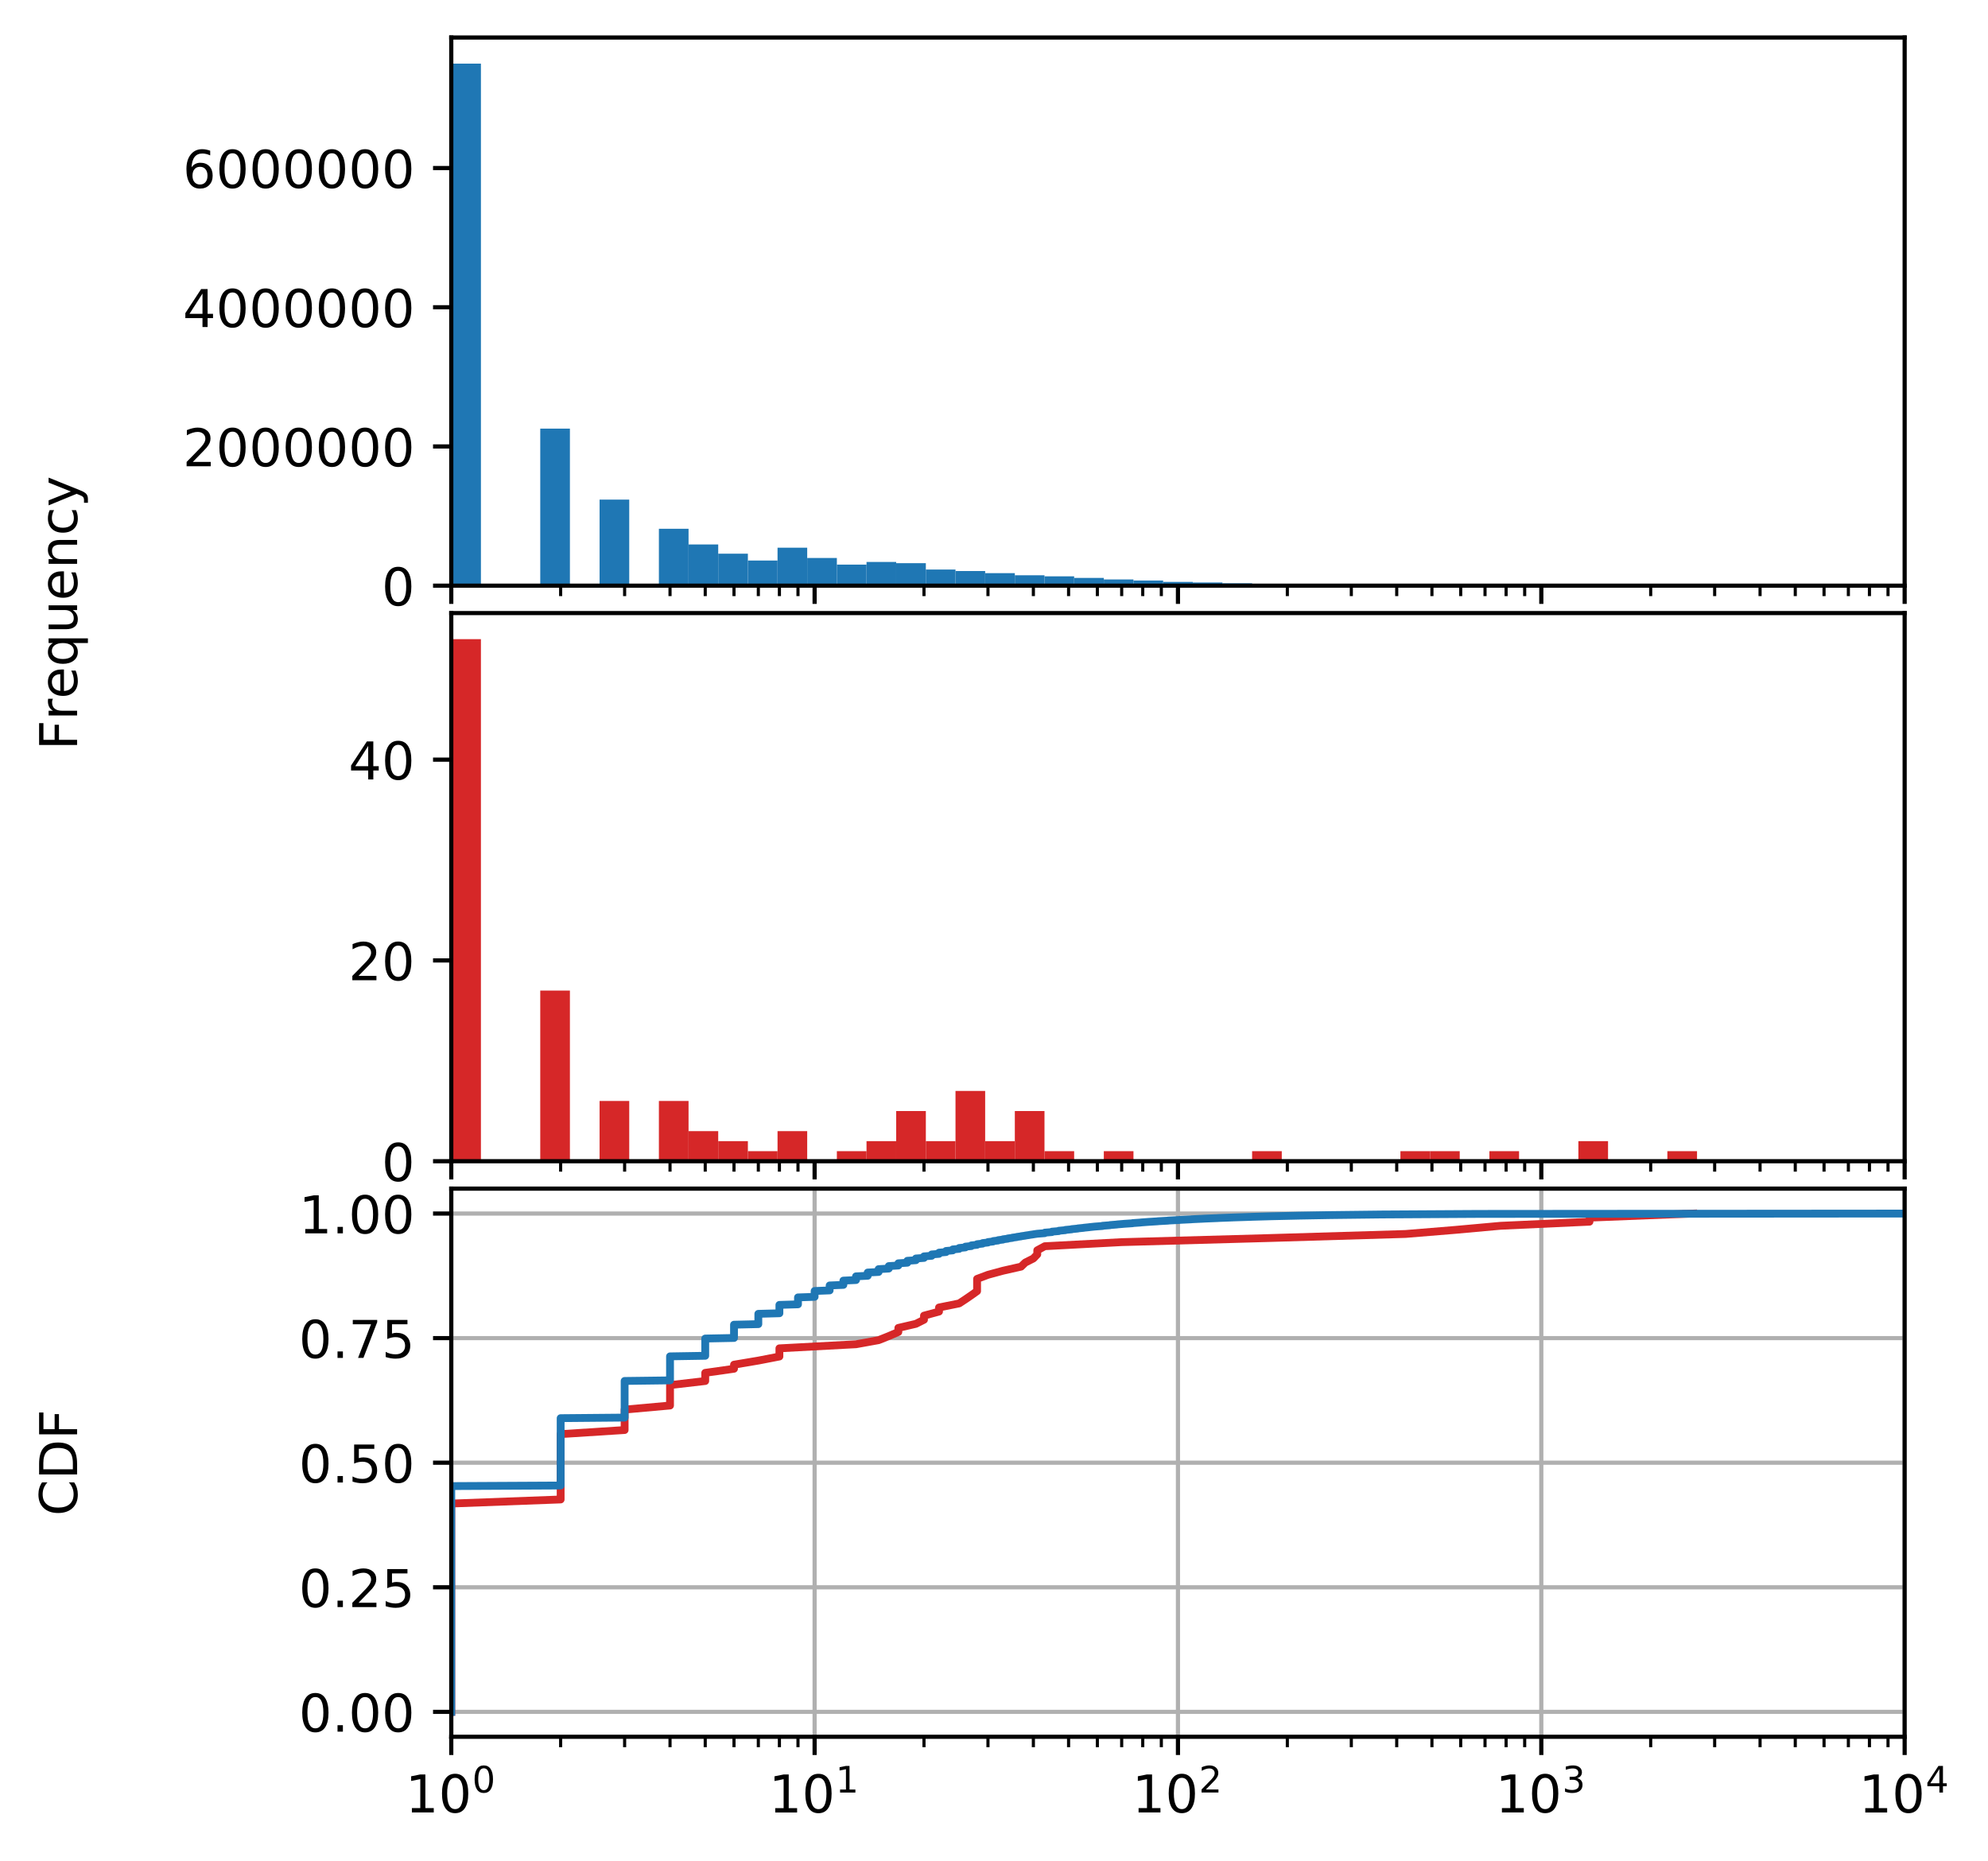 <?xml version="1.0" encoding="utf-8" standalone="no"?>
<!DOCTYPE svg PUBLIC "-//W3C//DTD SVG 1.1//EN"
  "http://www.w3.org/Graphics/SVG/1.1/DTD/svg11.dtd">
<!-- Created with matplotlib (https://matplotlib.org/) -->
<svg height="357.238pt" version="1.1" viewBox="0 0 381.628 357.238" width="381.628pt" xmlns="http://www.w3.org/2000/svg" xmlns:xlink="http://www.w3.org/1999/xlink">
 <defs>
  <style type="text/css">
*{stroke-linecap:butt;stroke-linejoin:round;}
  </style>
 </defs>
 <g id="figure_1">
  <g id="patch_1">
   <path d="M 0 357.238 
L 381.628 357.238 
L 381.628 0 
L 0 0 
z
" style="fill:#ffffff;"/>
  </g>
  <g id="axes_1">
   <g id="patch_2">
    <path d="M 86.628 112.413 
L 365.628 112.413 
L 365.628 7.2 
L 86.628 7.2 
z
" style="fill:#ffffff;"/>
   </g>
   <g id="patch_3">
    <path clip-path="url(#p10c5ce10a6)" d="M 86.628 112.413 
L 92.322 112.413 
L 92.322 12.21 
L 86.628 12.21 
z
" style="fill:#1f77b4;"/>
   </g>
   <g id="patch_4">
    <path clip-path="url(#p10c5ce10a6)" d="M 92.322 112.413 
L 98.016 112.413 
L 98.016 112.413 
L 92.322 112.413 
z
" style="fill:#1f77b4;"/>
   </g>
   <g id="patch_5">
    <path clip-path="url(#p10c5ce10a6)" d="M 98.016 112.413 
L 103.71 112.413 
L 103.71 112.413 
L 98.016 112.413 
z
" style="fill:#1f77b4;"/>
   </g>
   <g id="patch_6">
    <path clip-path="url(#p10c5ce10a6)" d="M 103.71 112.413 
L 109.404 112.413 
L 109.404 82.269 
L 103.71 82.269 
z
" style="fill:#1f77b4;"/>
   </g>
   <g id="patch_7">
    <path clip-path="url(#p10c5ce10a6)" d="M 109.404 112.413 
L 115.098 112.413 
L 115.098 112.413 
L 109.404 112.413 
z
" style="fill:#1f77b4;"/>
   </g>
   <g id="patch_8">
    <path clip-path="url(#p10c5ce10a6)" d="M 115.098 112.413 
L 120.791 112.413 
L 120.791 95.899 
L 115.098 95.899 
z
" style="fill:#1f77b4;"/>
   </g>
   <g id="patch_9">
    <path clip-path="url(#p10c5ce10a6)" d="M 120.791 112.413 
L 126.485 112.413 
L 126.485 112.413 
L 120.791 112.413 
z
" style="fill:#1f77b4;"/>
   </g>
   <g id="patch_10">
    <path clip-path="url(#p10c5ce10a6)" d="M 126.485 112.413 
L 132.179 112.413 
L 132.179 101.496 
L 126.485 101.496 
z
" style="fill:#1f77b4;"/>
   </g>
   <g id="patch_11">
    <path clip-path="url(#p10c5ce10a6)" d="M 132.179 112.413 
L 137.873 112.413 
L 137.873 104.506 
L 132.179 104.506 
z
" style="fill:#1f77b4;"/>
   </g>
   <g id="patch_12">
    <path clip-path="url(#p10c5ce10a6)" d="M 137.873 112.413 
L 143.567 112.413 
L 143.567 106.271 
L 137.873 106.271 
z
" style="fill:#1f77b4;"/>
   </g>
   <g id="patch_13">
    <path clip-path="url(#p10c5ce10a6)" d="M 143.567 112.413 
L 149.261 112.413 
L 149.261 107.593 
L 143.567 107.593 
z
" style="fill:#1f77b4;"/>
   </g>
   <g id="patch_14">
    <path clip-path="url(#p10c5ce10a6)" d="M 149.261 112.413 
L 154.955 112.413 
L 154.955 105.121 
L 149.261 105.121 
z
" style="fill:#1f77b4;"/>
   </g>
   <g id="patch_15">
    <path clip-path="url(#p10c5ce10a6)" d="M 154.955 112.413 
L 160.649 112.413 
L 160.649 107.105 
L 154.955 107.105 
z
" style="fill:#1f77b4;"/>
   </g>
   <g id="patch_16">
    <path clip-path="url(#p10c5ce10a6)" d="M 160.649 112.413 
L 166.342 112.413 
L 166.342 108.372 
L 160.649 108.372 
z
" style="fill:#1f77b4;"/>
   </g>
   <g id="patch_17">
    <path clip-path="url(#p10c5ce10a6)" d="M 166.342 112.413 
L 172.036 112.413 
L 172.036 107.861 
L 166.342 107.861 
z
" style="fill:#1f77b4;"/>
   </g>
   <g id="patch_18">
    <path clip-path="url(#p10c5ce10a6)" d="M 172.036 112.413 
L 177.73 112.413 
L 177.73 108.101 
L 172.036 108.101 
z
" style="fill:#1f77b4;"/>
   </g>
   <g id="patch_19">
    <path clip-path="url(#p10c5ce10a6)" d="M 177.73 112.413 
L 183.424 112.413 
L 183.424 109.323 
L 177.73 109.323 
z
" style="fill:#1f77b4;"/>
   </g>
   <g id="patch_20">
    <path clip-path="url(#p10c5ce10a6)" d="M 183.424 112.413 
L 189.118 112.413 
L 189.118 109.607 
L 183.424 109.607 
z
" style="fill:#1f77b4;"/>
   </g>
   <g id="patch_21">
    <path clip-path="url(#p10c5ce10a6)" d="M 189.118 112.413 
L 194.812 112.413 
L 194.812 110.009 
L 189.118 110.009 
z
" style="fill:#1f77b4;"/>
   </g>
   <g id="patch_22">
    <path clip-path="url(#p10c5ce10a6)" d="M 194.812 112.413 
L 200.506 112.413 
L 200.506 110.419 
L 194.812 110.419 
z
" style="fill:#1f77b4;"/>
   </g>
   <g id="patch_23">
    <path clip-path="url(#p10c5ce10a6)" d="M 200.506 112.413 
L 206.2 112.413 
L 206.2 110.62 
L 200.506 110.62 
z
" style="fill:#1f77b4;"/>
   </g>
   <g id="patch_24">
    <path clip-path="url(#p10c5ce10a6)" d="M 206.2 112.413 
L 211.893 112.413 
L 211.893 110.926 
L 206.2 110.926 
z
" style="fill:#1f77b4;"/>
   </g>
   <g id="patch_25">
    <path clip-path="url(#p10c5ce10a6)" d="M 211.893 112.413 
L 217.587 112.413 
L 217.587 111.221 
L 211.893 111.221 
z
" style="fill:#1f77b4;"/>
   </g>
   <g id="patch_26">
    <path clip-path="url(#p10c5ce10a6)" d="M 217.587 112.413 
L 223.281 112.413 
L 223.281 111.429 
L 217.587 111.429 
z
" style="fill:#1f77b4;"/>
   </g>
   <g id="patch_27">
    <path clip-path="url(#p10c5ce10a6)" d="M 223.281 112.413 
L 228.975 112.413 
L 228.975 111.685 
L 223.281 111.685 
z
" style="fill:#1f77b4;"/>
   </g>
   <g id="patch_28">
    <path clip-path="url(#p10c5ce10a6)" d="M 228.975 112.413 
L 234.669 112.413 
L 234.669 111.802 
L 228.975 111.802 
z
" style="fill:#1f77b4;"/>
   </g>
   <g id="patch_29">
    <path clip-path="url(#p10c5ce10a6)" d="M 234.669 112.413 
L 240.363 112.413 
L 240.363 111.952 
L 234.669 111.952 
z
" style="fill:#1f77b4;"/>
   </g>
   <g id="patch_30">
    <path clip-path="url(#p10c5ce10a6)" d="M 240.363 112.413 
L 246.057 112.413 
L 246.057 112.042 
L 240.363 112.042 
z
" style="fill:#1f77b4;"/>
   </g>
   <g id="patch_31">
    <path clip-path="url(#p10c5ce10a6)" d="M 246.057 112.413 
L 251.751 112.413 
L 251.751 112.148 
L 246.057 112.148 
z
" style="fill:#1f77b4;"/>
   </g>
   <g id="patch_32">
    <path clip-path="url(#p10c5ce10a6)" d="M 251.751 112.413 
L 257.444 112.413 
L 257.444 112.207 
L 251.751 112.207 
z
" style="fill:#1f77b4;"/>
   </g>
   <g id="patch_33">
    <path clip-path="url(#p10c5ce10a6)" d="M 257.444 112.413 
L 263.138 112.413 
L 263.138 112.257 
L 257.444 112.257 
z
" style="fill:#1f77b4;"/>
   </g>
   <g id="patch_34">
    <path clip-path="url(#p10c5ce10a6)" d="M 263.138 112.413 
L 268.832 112.413 
L 268.832 112.297 
L 263.138 112.297 
z
" style="fill:#1f77b4;"/>
   </g>
   <g id="patch_35">
    <path clip-path="url(#p10c5ce10a6)" d="M 268.832 112.413 
L 274.526 112.413 
L 274.526 112.327 
L 268.832 112.327 
z
" style="fill:#1f77b4;"/>
   </g>
   <g id="patch_36">
    <path clip-path="url(#p10c5ce10a6)" d="M 274.526 112.413 
L 280.22 112.413 
L 280.22 112.348 
L 274.526 112.348 
z
" style="fill:#1f77b4;"/>
   </g>
   <g id="patch_37">
    <path clip-path="url(#p10c5ce10a6)" d="M 280.22 112.413 
L 285.914 112.413 
L 285.914 112.364 
L 280.22 112.364 
z
" style="fill:#1f77b4;"/>
   </g>
   <g id="patch_38">
    <path clip-path="url(#p10c5ce10a6)" d="M 285.914 112.413 
L 291.608 112.413 
L 291.608 112.378 
L 285.914 112.378 
z
" style="fill:#1f77b4;"/>
   </g>
   <g id="patch_39">
    <path clip-path="url(#p10c5ce10a6)" d="M 291.608 112.413 
L 297.302 112.413 
L 297.302 112.386 
L 291.608 112.386 
z
" style="fill:#1f77b4;"/>
   </g>
   <g id="patch_40">
    <path clip-path="url(#p10c5ce10a6)" d="M 297.302 112.413 
L 302.995 112.413 
L 302.995 112.394 
L 297.302 112.394 
z
" style="fill:#1f77b4;"/>
   </g>
   <g id="patch_41">
    <path clip-path="url(#p10c5ce10a6)" d="M 302.995 112.413 
L 308.689 112.413 
L 308.689 112.399 
L 302.995 112.399 
z
" style="fill:#1f77b4;"/>
   </g>
   <g id="patch_42">
    <path clip-path="url(#p10c5ce10a6)" d="M 308.689 112.413 
L 314.383 112.413 
L 314.383 112.401 
L 308.689 112.401 
z
" style="fill:#1f77b4;"/>
   </g>
   <g id="patch_43">
    <path clip-path="url(#p10c5ce10a6)" d="M 314.383 112.413 
L 320.077 112.413 
L 320.077 112.404 
L 314.383 112.404 
z
" style="fill:#1f77b4;"/>
   </g>
   <g id="patch_44">
    <path clip-path="url(#p10c5ce10a6)" d="M 320.077 112.413 
L 325.771 112.413 
L 325.771 112.406 
L 320.077 112.406 
z
" style="fill:#1f77b4;"/>
   </g>
   <g id="patch_45">
    <path clip-path="url(#p10c5ce10a6)" d="M 325.771 112.413 
L 331.465 112.413 
L 331.465 112.408 
L 325.771 112.408 
z
" style="fill:#1f77b4;"/>
   </g>
   <g id="patch_46">
    <path clip-path="url(#p10c5ce10a6)" d="M 331.465 112.413 
L 337.159 112.413 
L 337.159 112.409 
L 331.465 112.409 
z
" style="fill:#1f77b4;"/>
   </g>
   <g id="patch_47">
    <path clip-path="url(#p10c5ce10a6)" d="M 337.159 112.413 
L 342.853 112.413 
L 342.853 112.409 
L 337.159 112.409 
z
" style="fill:#1f77b4;"/>
   </g>
   <g id="patch_48">
    <path clip-path="url(#p10c5ce10a6)" d="M 342.853 112.413 
L 348.546 112.413 
L 348.546 112.41 
L 342.853 112.41 
z
" style="fill:#1f77b4;"/>
   </g>
   <g id="patch_49">
    <path clip-path="url(#p10c5ce10a6)" d="M 348.546 112.413 
L 354.24 112.413 
L 354.24 112.411 
L 348.546 112.411 
z
" style="fill:#1f77b4;"/>
   </g>
   <g id="patch_50">
    <path clip-path="url(#p10c5ce10a6)" d="M 354.24 112.413 
L 359.934 112.413 
L 359.934 112.411 
L 354.24 112.411 
z
" style="fill:#1f77b4;"/>
   </g>
   <g id="patch_51">
    <path clip-path="url(#p10c5ce10a6)" d="M 359.934 112.413 
L 365.628 112.413 
L 365.628 112.411 
L 359.934 112.411 
z
" style="fill:#1f77b4;"/>
   </g>
   <g id="matplotlib.axis_1">
    <g id="xtick_1">
     <g id="line2d_1">
      <defs>
       <path d="M 0 0 
L 0 3.5 
" id="m57a50e6eb0" style="stroke:#000000;stroke-width:0.8;"/>
      </defs>
      <g>
       <use style="stroke:#000000;stroke-width:0.8;" x="86.628" xlink:href="#m57a50e6eb0" y="112.413"/>
      </g>
     </g>
    </g>
    <g id="xtick_2">
     <g id="line2d_2">
      <g>
       <use style="stroke:#000000;stroke-width:0.8;" x="156.378" xlink:href="#m57a50e6eb0" y="112.413"/>
      </g>
     </g>
    </g>
    <g id="xtick_3">
     <g id="line2d_3">
      <g>
       <use style="stroke:#000000;stroke-width:0.8;" x="226.128" xlink:href="#m57a50e6eb0" y="112.413"/>
      </g>
     </g>
    </g>
    <g id="xtick_4">
     <g id="line2d_4">
      <g>
       <use style="stroke:#000000;stroke-width:0.8;" x="295.878" xlink:href="#m57a50e6eb0" y="112.413"/>
      </g>
     </g>
    </g>
    <g id="xtick_5">
     <g id="line2d_5">
      <g>
       <use style="stroke:#000000;stroke-width:0.8;" x="365.628" xlink:href="#m57a50e6eb0" y="112.413"/>
      </g>
     </g>
    </g>
    <g id="xtick_6">
     <g id="line2d_6">
      <defs>
       <path d="M 0 0 
L 0 2 
" id="m5c64c6860f" style="stroke:#000000;stroke-width:0.6;"/>
      </defs>
      <g>
       <use style="stroke:#000000;stroke-width:0.6;" x="107.625" xlink:href="#m5c64c6860f" y="112.413"/>
      </g>
     </g>
    </g>
    <g id="xtick_7">
     <g id="line2d_7">
      <g>
       <use style="stroke:#000000;stroke-width:0.6;" x="119.907" xlink:href="#m5c64c6860f" y="112.413"/>
      </g>
     </g>
    </g>
    <g id="xtick_8">
     <g id="line2d_8">
      <g>
       <use style="stroke:#000000;stroke-width:0.6;" x="128.622" xlink:href="#m5c64c6860f" y="112.413"/>
      </g>
     </g>
    </g>
    <g id="xtick_9">
     <g id="line2d_9">
      <g>
       <use style="stroke:#000000;stroke-width:0.6;" x="135.381" xlink:href="#m5c64c6860f" y="112.413"/>
      </g>
     </g>
    </g>
    <g id="xtick_10">
     <g id="line2d_10">
      <g>
       <use style="stroke:#000000;stroke-width:0.6;" x="140.904" xlink:href="#m5c64c6860f" y="112.413"/>
      </g>
     </g>
    </g>
    <g id="xtick_11">
     <g id="line2d_11">
      <g>
       <use style="stroke:#000000;stroke-width:0.6;" x="145.574" xlink:href="#m5c64c6860f" y="112.413"/>
      </g>
     </g>
    </g>
    <g id="xtick_12">
     <g id="line2d_12">
      <g>
       <use style="stroke:#000000;stroke-width:0.6;" x="149.619" xlink:href="#m5c64c6860f" y="112.413"/>
      </g>
     </g>
    </g>
    <g id="xtick_13">
     <g id="line2d_13">
      <g>
       <use style="stroke:#000000;stroke-width:0.6;" x="153.187" xlink:href="#m5c64c6860f" y="112.413"/>
      </g>
     </g>
    </g>
    <g id="xtick_14">
     <g id="line2d_14">
      <g>
       <use style="stroke:#000000;stroke-width:0.6;" x="177.375" xlink:href="#m5c64c6860f" y="112.413"/>
      </g>
     </g>
    </g>
    <g id="xtick_15">
     <g id="line2d_15">
      <g>
       <use style="stroke:#000000;stroke-width:0.6;" x="189.657" xlink:href="#m5c64c6860f" y="112.413"/>
      </g>
     </g>
    </g>
    <g id="xtick_16">
     <g id="line2d_16">
      <g>
       <use style="stroke:#000000;stroke-width:0.6;" x="198.372" xlink:href="#m5c64c6860f" y="112.413"/>
      </g>
     </g>
    </g>
    <g id="xtick_17">
     <g id="line2d_17">
      <g>
       <use style="stroke:#000000;stroke-width:0.6;" x="205.131" xlink:href="#m5c64c6860f" y="112.413"/>
      </g>
     </g>
    </g>
    <g id="xtick_18">
     <g id="line2d_18">
      <g>
       <use style="stroke:#000000;stroke-width:0.6;" x="210.654" xlink:href="#m5c64c6860f" y="112.413"/>
      </g>
     </g>
    </g>
    <g id="xtick_19">
     <g id="line2d_19">
      <g>
       <use style="stroke:#000000;stroke-width:0.6;" x="215.324" xlink:href="#m5c64c6860f" y="112.413"/>
      </g>
     </g>
    </g>
    <g id="xtick_20">
     <g id="line2d_20">
      <g>
       <use style="stroke:#000000;stroke-width:0.6;" x="219.369" xlink:href="#m5c64c6860f" y="112.413"/>
      </g>
     </g>
    </g>
    <g id="xtick_21">
     <g id="line2d_21">
      <g>
       <use style="stroke:#000000;stroke-width:0.6;" x="222.937" xlink:href="#m5c64c6860f" y="112.413"/>
      </g>
     </g>
    </g>
    <g id="xtick_22">
     <g id="line2d_22">
      <g>
       <use style="stroke:#000000;stroke-width:0.6;" x="247.125" xlink:href="#m5c64c6860f" y="112.413"/>
      </g>
     </g>
    </g>
    <g id="xtick_23">
     <g id="line2d_23">
      <g>
       <use style="stroke:#000000;stroke-width:0.6;" x="259.407" xlink:href="#m5c64c6860f" y="112.413"/>
      </g>
     </g>
    </g>
    <g id="xtick_24">
     <g id="line2d_24">
      <g>
       <use style="stroke:#000000;stroke-width:0.6;" x="268.122" xlink:href="#m5c64c6860f" y="112.413"/>
      </g>
     </g>
    </g>
    <g id="xtick_25">
     <g id="line2d_25">
      <g>
       <use style="stroke:#000000;stroke-width:0.6;" x="274.881" xlink:href="#m5c64c6860f" y="112.413"/>
      </g>
     </g>
    </g>
    <g id="xtick_26">
     <g id="line2d_26">
      <g>
       <use style="stroke:#000000;stroke-width:0.6;" x="280.404" xlink:href="#m5c64c6860f" y="112.413"/>
      </g>
     </g>
    </g>
    <g id="xtick_27">
     <g id="line2d_27">
      <g>
       <use style="stroke:#000000;stroke-width:0.6;" x="285.074" xlink:href="#m5c64c6860f" y="112.413"/>
      </g>
     </g>
    </g>
    <g id="xtick_28">
     <g id="line2d_28">
      <g>
       <use style="stroke:#000000;stroke-width:0.6;" x="289.119" xlink:href="#m5c64c6860f" y="112.413"/>
      </g>
     </g>
    </g>
    <g id="xtick_29">
     <g id="line2d_29">
      <g>
       <use style="stroke:#000000;stroke-width:0.6;" x="292.687" xlink:href="#m5c64c6860f" y="112.413"/>
      </g>
     </g>
    </g>
    <g id="xtick_30">
     <g id="line2d_30">
      <g>
       <use style="stroke:#000000;stroke-width:0.6;" x="316.875" xlink:href="#m5c64c6860f" y="112.413"/>
      </g>
     </g>
    </g>
    <g id="xtick_31">
     <g id="line2d_31">
      <g>
       <use style="stroke:#000000;stroke-width:0.6;" x="329.157" xlink:href="#m5c64c6860f" y="112.413"/>
      </g>
     </g>
    </g>
    <g id="xtick_32">
     <g id="line2d_32">
      <g>
       <use style="stroke:#000000;stroke-width:0.6;" x="337.872" xlink:href="#m5c64c6860f" y="112.413"/>
      </g>
     </g>
    </g>
    <g id="xtick_33">
     <g id="line2d_33">
      <g>
       <use style="stroke:#000000;stroke-width:0.6;" x="344.631" xlink:href="#m5c64c6860f" y="112.413"/>
      </g>
     </g>
    </g>
    <g id="xtick_34">
     <g id="line2d_34">
      <g>
       <use style="stroke:#000000;stroke-width:0.6;" x="350.154" xlink:href="#m5c64c6860f" y="112.413"/>
      </g>
     </g>
    </g>
    <g id="xtick_35">
     <g id="line2d_35">
      <g>
       <use style="stroke:#000000;stroke-width:0.6;" x="354.824" xlink:href="#m5c64c6860f" y="112.413"/>
      </g>
     </g>
    </g>
    <g id="xtick_36">
     <g id="line2d_36">
      <g>
       <use style="stroke:#000000;stroke-width:0.6;" x="358.869" xlink:href="#m5c64c6860f" y="112.413"/>
      </g>
     </g>
    </g>
    <g id="xtick_37">
     <g id="line2d_37">
      <g>
       <use style="stroke:#000000;stroke-width:0.6;" x="362.437" xlink:href="#m5c64c6860f" y="112.413"/>
      </g>
     </g>
    </g>
   </g>
   <g id="matplotlib.axis_2">
    <g id="ytick_1">
     <g id="line2d_38">
      <defs>
       <path d="M 0 0 
L -3.5 0 
" id="m3d658d4fc0" style="stroke:#000000;stroke-width:0.8;"/>
      </defs>
      <g>
       <use style="stroke:#000000;stroke-width:0.8;" x="86.628" xlink:href="#m3d658d4fc0" y="112.413"/>
      </g>
     </g>
     <g id="text_1">
      <!-- 0 -->
      <defs>
       <path d="M 31.781 66.406 
Q 24.172 66.406 20.328 58.906 
Q 16.5 51.422 16.5 36.375 
Q 16.5 21.391 20.328 13.891 
Q 24.172 6.391 31.781 6.391 
Q 39.453 6.391 43.281 13.891 
Q 47.125 21.391 47.125 36.375 
Q 47.125 51.422 43.281 58.906 
Q 39.453 66.406 31.781 66.406 
z
M 31.781 74.219 
Q 44.047 74.219 50.516 64.516 
Q 56.984 54.828 56.984 36.375 
Q 56.984 17.969 50.516 8.266 
Q 44.047 -1.422 31.781 -1.422 
Q 19.531 -1.422 13.062 8.266 
Q 6.594 17.969 6.594 36.375 
Q 6.594 54.828 13.062 64.516 
Q 19.531 74.219 31.781 74.219 
z
" id="DejaVuSans-48"/>
      </defs>
      <g transform="translate(73.266 116.212)scale(0.1 -0.1)">
       <use xlink:href="#DejaVuSans-48"/>
      </g>
     </g>
    </g>
    <g id="ytick_2">
     <g id="line2d_39">
      <g>
       <use style="stroke:#000000;stroke-width:0.8;" x="86.628" xlink:href="#m3d658d4fc0" y="85.694"/>
      </g>
     </g>
     <g id="text_2">
      <!-- 2000000 -->
      <defs>
       <path d="M 19.188 8.297 
L 53.609 8.297 
L 53.609 0 
L 7.328 0 
L 7.328 8.297 
Q 12.938 14.109 22.625 23.891 
Q 32.328 33.688 34.812 36.531 
Q 39.547 41.844 41.422 45.531 
Q 43.312 49.219 43.312 52.781 
Q 43.312 58.594 39.234 62.25 
Q 35.156 65.922 28.609 65.922 
Q 23.969 65.922 18.812 64.312 
Q 13.672 62.703 7.812 59.422 
L 7.812 69.391 
Q 13.766 71.781 18.938 73 
Q 24.125 74.219 28.422 74.219 
Q 39.75 74.219 46.484 68.547 
Q 53.219 62.891 53.219 53.422 
Q 53.219 48.922 51.531 44.891 
Q 49.859 40.875 45.406 35.406 
Q 44.188 33.984 37.641 27.219 
Q 31.109 20.453 19.188 8.297 
z
" id="DejaVuSans-50"/>
      </defs>
      <g transform="translate(35.091 89.494)scale(0.1 -0.1)">
       <use xlink:href="#DejaVuSans-50"/>
       <use x="63.623" xlink:href="#DejaVuSans-48"/>
       <use x="127.246" xlink:href="#DejaVuSans-48"/>
       <use x="190.869" xlink:href="#DejaVuSans-48"/>
       <use x="254.492" xlink:href="#DejaVuSans-48"/>
       <use x="318.115" xlink:href="#DejaVuSans-48"/>
       <use x="381.738" xlink:href="#DejaVuSans-48"/>
      </g>
     </g>
    </g>
    <g id="ytick_3">
     <g id="line2d_40">
      <g>
       <use style="stroke:#000000;stroke-width:0.8;" x="86.628" xlink:href="#m3d658d4fc0" y="58.976"/>
      </g>
     </g>
     <g id="text_3">
      <!-- 4000000 -->
      <defs>
       <path d="M 37.797 64.312 
L 12.891 25.391 
L 37.797 25.391 
z
M 35.203 72.906 
L 47.609 72.906 
L 47.609 25.391 
L 58.016 25.391 
L 58.016 17.188 
L 47.609 17.188 
L 47.609 0 
L 37.797 0 
L 37.797 17.188 
L 4.891 17.188 
L 4.891 26.703 
z
" id="DejaVuSans-52"/>
      </defs>
      <g transform="translate(35.091 62.775)scale(0.1 -0.1)">
       <use xlink:href="#DejaVuSans-52"/>
       <use x="63.623" xlink:href="#DejaVuSans-48"/>
       <use x="127.246" xlink:href="#DejaVuSans-48"/>
       <use x="190.869" xlink:href="#DejaVuSans-48"/>
       <use x="254.492" xlink:href="#DejaVuSans-48"/>
       <use x="318.115" xlink:href="#DejaVuSans-48"/>
       <use x="381.738" xlink:href="#DejaVuSans-48"/>
      </g>
     </g>
    </g>
    <g id="ytick_4">
     <g id="line2d_41">
      <g>
       <use style="stroke:#000000;stroke-width:0.8;" x="86.628" xlink:href="#m3d658d4fc0" y="32.257"/>
      </g>
     </g>
     <g id="text_4">
      <!-- 6000000 -->
      <defs>
       <path d="M 33.016 40.375 
Q 26.375 40.375 22.484 35.828 
Q 18.609 31.297 18.609 23.391 
Q 18.609 15.531 22.484 10.953 
Q 26.375 6.391 33.016 6.391 
Q 39.656 6.391 43.531 10.953 
Q 47.406 15.531 47.406 23.391 
Q 47.406 31.297 43.531 35.828 
Q 39.656 40.375 33.016 40.375 
z
M 52.594 71.297 
L 52.594 62.312 
Q 48.875 64.062 45.094 64.984 
Q 41.312 65.922 37.594 65.922 
Q 27.828 65.922 22.672 59.328 
Q 17.531 52.734 16.797 39.406 
Q 19.672 43.656 24.016 45.922 
Q 28.375 48.188 33.594 48.188 
Q 44.578 48.188 50.953 41.516 
Q 57.328 34.859 57.328 23.391 
Q 57.328 12.156 50.688 5.359 
Q 44.047 -1.422 33.016 -1.422 
Q 20.359 -1.422 13.672 8.266 
Q 6.984 17.969 6.984 36.375 
Q 6.984 53.656 15.188 63.938 
Q 23.391 74.219 37.203 74.219 
Q 40.922 74.219 44.703 73.484 
Q 48.484 72.75 52.594 71.297 
z
" id="DejaVuSans-54"/>
      </defs>
      <g transform="translate(35.091 36.057)scale(0.1 -0.1)">
       <use xlink:href="#DejaVuSans-54"/>
       <use x="63.623" xlink:href="#DejaVuSans-48"/>
       <use x="127.246" xlink:href="#DejaVuSans-48"/>
       <use x="190.869" xlink:href="#DejaVuSans-48"/>
       <use x="254.492" xlink:href="#DejaVuSans-48"/>
       <use x="318.115" xlink:href="#DejaVuSans-48"/>
       <use x="381.738" xlink:href="#DejaVuSans-48"/>
      </g>
     </g>
    </g>
   </g>
   <g id="patch_52">
    <path d="M 86.628 112.413 
L 86.628 7.2 
" style="fill:none;stroke:#000000;stroke-linecap:square;stroke-linejoin:miter;stroke-width:0.8;"/>
   </g>
   <g id="patch_53">
    <path d="M 365.628 112.413 
L 365.628 7.2 
" style="fill:none;stroke:#000000;stroke-linecap:square;stroke-linejoin:miter;stroke-width:0.8;"/>
   </g>
   <g id="patch_54">
    <path d="M 86.628 112.413 
L 365.628 112.413 
" style="fill:none;stroke:#000000;stroke-linecap:square;stroke-linejoin:miter;stroke-width:0.8;"/>
   </g>
   <g id="patch_55">
    <path d="M 86.628 7.2 
L 365.628 7.2 
" style="fill:none;stroke:#000000;stroke-linecap:square;stroke-linejoin:miter;stroke-width:0.8;"/>
   </g>
  </g>
  <g id="axes_2">
   <g id="patch_56">
    <path d="M 86.628 222.886 
L 365.628 222.886 
L 365.628 117.674 
L 86.628 117.674 
z
" style="fill:#ffffff;"/>
   </g>
   <g id="patch_57">
    <path clip-path="url(#p2f65cd2dd1)" d="M 86.628 222.886 
L 92.322 222.886 
L 92.322 122.684 
L 86.628 122.684 
z
" style="fill:#d62728;"/>
   </g>
   <g id="patch_58">
    <path clip-path="url(#p2f65cd2dd1)" d="M 92.322 222.886 
L 98.016 222.886 
L 98.016 222.886 
L 92.322 222.886 
z
" style="fill:#d62728;"/>
   </g>
   <g id="patch_59">
    <path clip-path="url(#p2f65cd2dd1)" d="M 98.016 222.886 
L 103.71 222.886 
L 103.71 222.886 
L 98.016 222.886 
z
" style="fill:#d62728;"/>
   </g>
   <g id="patch_60">
    <path clip-path="url(#p2f65cd2dd1)" d="M 103.71 222.886 
L 109.404 222.886 
L 109.404 190.128 
L 103.71 190.128 
z
" style="fill:#d62728;"/>
   </g>
   <g id="patch_61">
    <path clip-path="url(#p2f65cd2dd1)" d="M 109.404 222.886 
L 115.098 222.886 
L 115.098 222.886 
L 109.404 222.886 
z
" style="fill:#d62728;"/>
   </g>
   <g id="patch_62">
    <path clip-path="url(#p2f65cd2dd1)" d="M 115.098 222.886 
L 120.791 222.886 
L 120.791 211.325 
L 115.098 211.325 
z
" style="fill:#d62728;"/>
   </g>
   <g id="patch_63">
    <path clip-path="url(#p2f65cd2dd1)" d="M 120.791 222.886 
L 126.485 222.886 
L 126.485 222.886 
L 120.791 222.886 
z
" style="fill:#d62728;"/>
   </g>
   <g id="patch_64">
    <path clip-path="url(#p2f65cd2dd1)" d="M 126.485 222.886 
L 132.179 222.886 
L 132.179 211.325 
L 126.485 211.325 
z
" style="fill:#d62728;"/>
   </g>
   <g id="patch_65">
    <path clip-path="url(#p2f65cd2dd1)" d="M 132.179 222.886 
L 137.873 222.886 
L 137.873 217.106 
L 132.179 217.106 
z
" style="fill:#d62728;"/>
   </g>
   <g id="patch_66">
    <path clip-path="url(#p2f65cd2dd1)" d="M 137.873 222.886 
L 143.567 222.886 
L 143.567 219.032 
L 137.873 219.032 
z
" style="fill:#d62728;"/>
   </g>
   <g id="patch_67">
    <path clip-path="url(#p2f65cd2dd1)" d="M 143.567 222.886 
L 149.261 222.886 
L 149.261 220.959 
L 143.567 220.959 
z
" style="fill:#d62728;"/>
   </g>
   <g id="patch_68">
    <path clip-path="url(#p2f65cd2dd1)" d="M 149.261 222.886 
L 154.955 222.886 
L 154.955 217.106 
L 149.261 217.106 
z
" style="fill:#d62728;"/>
   </g>
   <g id="patch_69">
    <path clip-path="url(#p2f65cd2dd1)" d="M 154.955 222.886 
L 160.649 222.886 
L 160.649 222.886 
L 154.955 222.886 
z
" style="fill:#d62728;"/>
   </g>
   <g id="patch_70">
    <path clip-path="url(#p2f65cd2dd1)" d="M 160.649 222.886 
L 166.342 222.886 
L 166.342 220.959 
L 160.649 220.959 
z
" style="fill:#d62728;"/>
   </g>
   <g id="patch_71">
    <path clip-path="url(#p2f65cd2dd1)" d="M 166.342 222.886 
L 172.036 222.886 
L 172.036 219.032 
L 166.342 219.032 
z
" style="fill:#d62728;"/>
   </g>
   <g id="patch_72">
    <path clip-path="url(#p2f65cd2dd1)" d="M 172.036 222.886 
L 177.73 222.886 
L 177.73 213.252 
L 172.036 213.252 
z
" style="fill:#d62728;"/>
   </g>
   <g id="patch_73">
    <path clip-path="url(#p2f65cd2dd1)" d="M 177.73 222.886 
L 183.424 222.886 
L 183.424 219.032 
L 177.73 219.032 
z
" style="fill:#d62728;"/>
   </g>
   <g id="patch_74">
    <path clip-path="url(#p2f65cd2dd1)" d="M 183.424 222.886 
L 189.118 222.886 
L 189.118 209.398 
L 183.424 209.398 
z
" style="fill:#d62728;"/>
   </g>
   <g id="patch_75">
    <path clip-path="url(#p2f65cd2dd1)" d="M 189.118 222.886 
L 194.812 222.886 
L 194.812 219.032 
L 189.118 219.032 
z
" style="fill:#d62728;"/>
   </g>
   <g id="patch_76">
    <path clip-path="url(#p2f65cd2dd1)" d="M 194.812 222.886 
L 200.506 222.886 
L 200.506 213.252 
L 194.812 213.252 
z
" style="fill:#d62728;"/>
   </g>
   <g id="patch_77">
    <path clip-path="url(#p2f65cd2dd1)" d="M 200.506 222.886 
L 206.2 222.886 
L 206.2 220.959 
L 200.506 220.959 
z
" style="fill:#d62728;"/>
   </g>
   <g id="patch_78">
    <path clip-path="url(#p2f65cd2dd1)" d="M 206.2 222.886 
L 211.893 222.886 
L 211.893 222.886 
L 206.2 222.886 
z
" style="fill:#d62728;"/>
   </g>
   <g id="patch_79">
    <path clip-path="url(#p2f65cd2dd1)" d="M 211.893 222.886 
L 217.587 222.886 
L 217.587 220.959 
L 211.893 220.959 
z
" style="fill:#d62728;"/>
   </g>
   <g id="patch_80">
    <path clip-path="url(#p2f65cd2dd1)" d="M 217.587 222.886 
L 223.281 222.886 
L 223.281 222.886 
L 217.587 222.886 
z
" style="fill:#d62728;"/>
   </g>
   <g id="patch_81">
    <path clip-path="url(#p2f65cd2dd1)" d="M 223.281 222.886 
L 228.975 222.886 
L 228.975 222.886 
L 223.281 222.886 
z
" style="fill:#d62728;"/>
   </g>
   <g id="patch_82">
    <path clip-path="url(#p2f65cd2dd1)" d="M 228.975 222.886 
L 234.669 222.886 
L 234.669 222.886 
L 228.975 222.886 
z
" style="fill:#d62728;"/>
   </g>
   <g id="patch_83">
    <path clip-path="url(#p2f65cd2dd1)" d="M 234.669 222.886 
L 240.363 222.886 
L 240.363 222.886 
L 234.669 222.886 
z
" style="fill:#d62728;"/>
   </g>
   <g id="patch_84">
    <path clip-path="url(#p2f65cd2dd1)" d="M 240.363 222.886 
L 246.057 222.886 
L 246.057 220.959 
L 240.363 220.959 
z
" style="fill:#d62728;"/>
   </g>
   <g id="patch_85">
    <path clip-path="url(#p2f65cd2dd1)" d="M 246.057 222.886 
L 251.751 222.886 
L 251.751 222.886 
L 246.057 222.886 
z
" style="fill:#d62728;"/>
   </g>
   <g id="patch_86">
    <path clip-path="url(#p2f65cd2dd1)" d="M 251.751 222.886 
L 257.444 222.886 
L 257.444 222.886 
L 251.751 222.886 
z
" style="fill:#d62728;"/>
   </g>
   <g id="patch_87">
    <path clip-path="url(#p2f65cd2dd1)" d="M 257.444 222.886 
L 263.138 222.886 
L 263.138 222.886 
L 257.444 222.886 
z
" style="fill:#d62728;"/>
   </g>
   <g id="patch_88">
    <path clip-path="url(#p2f65cd2dd1)" d="M 263.138 222.886 
L 268.832 222.886 
L 268.832 222.886 
L 263.138 222.886 
z
" style="fill:#d62728;"/>
   </g>
   <g id="patch_89">
    <path clip-path="url(#p2f65cd2dd1)" d="M 268.832 222.886 
L 274.526 222.886 
L 274.526 220.959 
L 268.832 220.959 
z
" style="fill:#d62728;"/>
   </g>
   <g id="patch_90">
    <path clip-path="url(#p2f65cd2dd1)" d="M 274.526 222.886 
L 280.22 222.886 
L 280.22 220.959 
L 274.526 220.959 
z
" style="fill:#d62728;"/>
   </g>
   <g id="patch_91">
    <path clip-path="url(#p2f65cd2dd1)" d="M 280.22 222.886 
L 285.914 222.886 
L 285.914 222.886 
L 280.22 222.886 
z
" style="fill:#d62728;"/>
   </g>
   <g id="patch_92">
    <path clip-path="url(#p2f65cd2dd1)" d="M 285.914 222.886 
L 291.608 222.886 
L 291.608 220.959 
L 285.914 220.959 
z
" style="fill:#d62728;"/>
   </g>
   <g id="patch_93">
    <path clip-path="url(#p2f65cd2dd1)" d="M 291.608 222.886 
L 297.302 222.886 
L 297.302 222.886 
L 291.608 222.886 
z
" style="fill:#d62728;"/>
   </g>
   <g id="patch_94">
    <path clip-path="url(#p2f65cd2dd1)" d="M 297.302 222.886 
L 302.995 222.886 
L 302.995 222.886 
L 297.302 222.886 
z
" style="fill:#d62728;"/>
   </g>
   <g id="patch_95">
    <path clip-path="url(#p2f65cd2dd1)" d="M 302.995 222.886 
L 308.689 222.886 
L 308.689 219.032 
L 302.995 219.032 
z
" style="fill:#d62728;"/>
   </g>
   <g id="patch_96">
    <path clip-path="url(#p2f65cd2dd1)" d="M 308.689 222.886 
L 314.383 222.886 
L 314.383 222.886 
L 308.689 222.886 
z
" style="fill:#d62728;"/>
   </g>
   <g id="patch_97">
    <path clip-path="url(#p2f65cd2dd1)" d="M 314.383 222.886 
L 320.077 222.886 
L 320.077 222.886 
L 314.383 222.886 
z
" style="fill:#d62728;"/>
   </g>
   <g id="patch_98">
    <path clip-path="url(#p2f65cd2dd1)" d="M 320.077 222.886 
L 325.771 222.886 
L 325.771 220.959 
L 320.077 220.959 
z
" style="fill:#d62728;"/>
   </g>
   <g id="patch_99">
    <path clip-path="url(#p2f65cd2dd1)" d="M 325.771 222.886 
L 331.465 222.886 
L 331.465 222.886 
L 325.771 222.886 
z
" style="fill:#d62728;"/>
   </g>
   <g id="patch_100">
    <path clip-path="url(#p2f65cd2dd1)" d="M 331.465 222.886 
L 337.159 222.886 
L 337.159 222.886 
L 331.465 222.886 
z
" style="fill:#d62728;"/>
   </g>
   <g id="patch_101">
    <path clip-path="url(#p2f65cd2dd1)" d="M 337.159 222.886 
L 342.853 222.886 
L 342.853 222.886 
L 337.159 222.886 
z
" style="fill:#d62728;"/>
   </g>
   <g id="patch_102">
    <path clip-path="url(#p2f65cd2dd1)" d="M 342.853 222.886 
L 348.546 222.886 
L 348.546 222.886 
L 342.853 222.886 
z
" style="fill:#d62728;"/>
   </g>
   <g id="patch_103">
    <path clip-path="url(#p2f65cd2dd1)" d="M 348.546 222.886 
L 354.24 222.886 
L 354.24 222.886 
L 348.546 222.886 
z
" style="fill:#d62728;"/>
   </g>
   <g id="patch_104">
    <path clip-path="url(#p2f65cd2dd1)" d="M 354.24 222.886 
L 359.934 222.886 
L 359.934 222.886 
L 354.24 222.886 
z
" style="fill:#d62728;"/>
   </g>
   <g id="patch_105">
    <path clip-path="url(#p2f65cd2dd1)" d="M 359.934 222.886 
L 365.628 222.886 
L 365.628 222.886 
L 359.934 222.886 
z
" style="fill:#d62728;"/>
   </g>
   <g id="matplotlib.axis_3">
    <g id="xtick_38">
     <g id="line2d_42">
      <g>
       <use style="stroke:#000000;stroke-width:0.8;" x="86.628" xlink:href="#m57a50e6eb0" y="222.886"/>
      </g>
     </g>
    </g>
    <g id="xtick_39">
     <g id="line2d_43">
      <g>
       <use style="stroke:#000000;stroke-width:0.8;" x="156.378" xlink:href="#m57a50e6eb0" y="222.886"/>
      </g>
     </g>
    </g>
    <g id="xtick_40">
     <g id="line2d_44">
      <g>
       <use style="stroke:#000000;stroke-width:0.8;" x="226.128" xlink:href="#m57a50e6eb0" y="222.886"/>
      </g>
     </g>
    </g>
    <g id="xtick_41">
     <g id="line2d_45">
      <g>
       <use style="stroke:#000000;stroke-width:0.8;" x="295.878" xlink:href="#m57a50e6eb0" y="222.886"/>
      </g>
     </g>
    </g>
    <g id="xtick_42">
     <g id="line2d_46">
      <g>
       <use style="stroke:#000000;stroke-width:0.8;" x="365.628" xlink:href="#m57a50e6eb0" y="222.886"/>
      </g>
     </g>
    </g>
    <g id="xtick_43">
     <g id="line2d_47">
      <g>
       <use style="stroke:#000000;stroke-width:0.6;" x="107.625" xlink:href="#m5c64c6860f" y="222.886"/>
      </g>
     </g>
    </g>
    <g id="xtick_44">
     <g id="line2d_48">
      <g>
       <use style="stroke:#000000;stroke-width:0.6;" x="119.907" xlink:href="#m5c64c6860f" y="222.886"/>
      </g>
     </g>
    </g>
    <g id="xtick_45">
     <g id="line2d_49">
      <g>
       <use style="stroke:#000000;stroke-width:0.6;" x="128.622" xlink:href="#m5c64c6860f" y="222.886"/>
      </g>
     </g>
    </g>
    <g id="xtick_46">
     <g id="line2d_50">
      <g>
       <use style="stroke:#000000;stroke-width:0.6;" x="135.381" xlink:href="#m5c64c6860f" y="222.886"/>
      </g>
     </g>
    </g>
    <g id="xtick_47">
     <g id="line2d_51">
      <g>
       <use style="stroke:#000000;stroke-width:0.6;" x="140.904" xlink:href="#m5c64c6860f" y="222.886"/>
      </g>
     </g>
    </g>
    <g id="xtick_48">
     <g id="line2d_52">
      <g>
       <use style="stroke:#000000;stroke-width:0.6;" x="145.574" xlink:href="#m5c64c6860f" y="222.886"/>
      </g>
     </g>
    </g>
    <g id="xtick_49">
     <g id="line2d_53">
      <g>
       <use style="stroke:#000000;stroke-width:0.6;" x="149.619" xlink:href="#m5c64c6860f" y="222.886"/>
      </g>
     </g>
    </g>
    <g id="xtick_50">
     <g id="line2d_54">
      <g>
       <use style="stroke:#000000;stroke-width:0.6;" x="153.187" xlink:href="#m5c64c6860f" y="222.886"/>
      </g>
     </g>
    </g>
    <g id="xtick_51">
     <g id="line2d_55">
      <g>
       <use style="stroke:#000000;stroke-width:0.6;" x="177.375" xlink:href="#m5c64c6860f" y="222.886"/>
      </g>
     </g>
    </g>
    <g id="xtick_52">
     <g id="line2d_56">
      <g>
       <use style="stroke:#000000;stroke-width:0.6;" x="189.657" xlink:href="#m5c64c6860f" y="222.886"/>
      </g>
     </g>
    </g>
    <g id="xtick_53">
     <g id="line2d_57">
      <g>
       <use style="stroke:#000000;stroke-width:0.6;" x="198.372" xlink:href="#m5c64c6860f" y="222.886"/>
      </g>
     </g>
    </g>
    <g id="xtick_54">
     <g id="line2d_58">
      <g>
       <use style="stroke:#000000;stroke-width:0.6;" x="205.131" xlink:href="#m5c64c6860f" y="222.886"/>
      </g>
     </g>
    </g>
    <g id="xtick_55">
     <g id="line2d_59">
      <g>
       <use style="stroke:#000000;stroke-width:0.6;" x="210.654" xlink:href="#m5c64c6860f" y="222.886"/>
      </g>
     </g>
    </g>
    <g id="xtick_56">
     <g id="line2d_60">
      <g>
       <use style="stroke:#000000;stroke-width:0.6;" x="215.324" xlink:href="#m5c64c6860f" y="222.886"/>
      </g>
     </g>
    </g>
    <g id="xtick_57">
     <g id="line2d_61">
      <g>
       <use style="stroke:#000000;stroke-width:0.6;" x="219.369" xlink:href="#m5c64c6860f" y="222.886"/>
      </g>
     </g>
    </g>
    <g id="xtick_58">
     <g id="line2d_62">
      <g>
       <use style="stroke:#000000;stroke-width:0.6;" x="222.937" xlink:href="#m5c64c6860f" y="222.886"/>
      </g>
     </g>
    </g>
    <g id="xtick_59">
     <g id="line2d_63">
      <g>
       <use style="stroke:#000000;stroke-width:0.6;" x="247.125" xlink:href="#m5c64c6860f" y="222.886"/>
      </g>
     </g>
    </g>
    <g id="xtick_60">
     <g id="line2d_64">
      <g>
       <use style="stroke:#000000;stroke-width:0.6;" x="259.407" xlink:href="#m5c64c6860f" y="222.886"/>
      </g>
     </g>
    </g>
    <g id="xtick_61">
     <g id="line2d_65">
      <g>
       <use style="stroke:#000000;stroke-width:0.6;" x="268.122" xlink:href="#m5c64c6860f" y="222.886"/>
      </g>
     </g>
    </g>
    <g id="xtick_62">
     <g id="line2d_66">
      <g>
       <use style="stroke:#000000;stroke-width:0.6;" x="274.881" xlink:href="#m5c64c6860f" y="222.886"/>
      </g>
     </g>
    </g>
    <g id="xtick_63">
     <g id="line2d_67">
      <g>
       <use style="stroke:#000000;stroke-width:0.6;" x="280.404" xlink:href="#m5c64c6860f" y="222.886"/>
      </g>
     </g>
    </g>
    <g id="xtick_64">
     <g id="line2d_68">
      <g>
       <use style="stroke:#000000;stroke-width:0.6;" x="285.074" xlink:href="#m5c64c6860f" y="222.886"/>
      </g>
     </g>
    </g>
    <g id="xtick_65">
     <g id="line2d_69">
      <g>
       <use style="stroke:#000000;stroke-width:0.6;" x="289.119" xlink:href="#m5c64c6860f" y="222.886"/>
      </g>
     </g>
    </g>
    <g id="xtick_66">
     <g id="line2d_70">
      <g>
       <use style="stroke:#000000;stroke-width:0.6;" x="292.687" xlink:href="#m5c64c6860f" y="222.886"/>
      </g>
     </g>
    </g>
    <g id="xtick_67">
     <g id="line2d_71">
      <g>
       <use style="stroke:#000000;stroke-width:0.6;" x="316.875" xlink:href="#m5c64c6860f" y="222.886"/>
      </g>
     </g>
    </g>
    <g id="xtick_68">
     <g id="line2d_72">
      <g>
       <use style="stroke:#000000;stroke-width:0.6;" x="329.157" xlink:href="#m5c64c6860f" y="222.886"/>
      </g>
     </g>
    </g>
    <g id="xtick_69">
     <g id="line2d_73">
      <g>
       <use style="stroke:#000000;stroke-width:0.6;" x="337.872" xlink:href="#m5c64c6860f" y="222.886"/>
      </g>
     </g>
    </g>
    <g id="xtick_70">
     <g id="line2d_74">
      <g>
       <use style="stroke:#000000;stroke-width:0.6;" x="344.631" xlink:href="#m5c64c6860f" y="222.886"/>
      </g>
     </g>
    </g>
    <g id="xtick_71">
     <g id="line2d_75">
      <g>
       <use style="stroke:#000000;stroke-width:0.6;" x="350.154" xlink:href="#m5c64c6860f" y="222.886"/>
      </g>
     </g>
    </g>
    <g id="xtick_72">
     <g id="line2d_76">
      <g>
       <use style="stroke:#000000;stroke-width:0.6;" x="354.824" xlink:href="#m5c64c6860f" y="222.886"/>
      </g>
     </g>
    </g>
    <g id="xtick_73">
     <g id="line2d_77">
      <g>
       <use style="stroke:#000000;stroke-width:0.6;" x="358.869" xlink:href="#m5c64c6860f" y="222.886"/>
      </g>
     </g>
    </g>
    <g id="xtick_74">
     <g id="line2d_78">
      <g>
       <use style="stroke:#000000;stroke-width:0.6;" x="362.437" xlink:href="#m5c64c6860f" y="222.886"/>
      </g>
     </g>
    </g>
   </g>
   <g id="matplotlib.axis_4">
    <g id="ytick_5">
     <g id="line2d_79">
      <g>
       <use style="stroke:#000000;stroke-width:0.8;" x="86.628" xlink:href="#m3d658d4fc0" y="222.886"/>
      </g>
     </g>
     <g id="text_5">
      <!-- 0 -->
      <g transform="translate(73.266 226.686)scale(0.1 -0.1)">
       <use xlink:href="#DejaVuSans-48"/>
      </g>
     </g>
    </g>
    <g id="ytick_6">
     <g id="line2d_80">
      <g>
       <use style="stroke:#000000;stroke-width:0.8;" x="86.628" xlink:href="#m3d658d4fc0" y="184.347"/>
      </g>
     </g>
     <g id="text_6">
      <!-- 20 -->
      <g transform="translate(66.903 188.146)scale(0.1 -0.1)">
       <use xlink:href="#DejaVuSans-50"/>
       <use x="63.623" xlink:href="#DejaVuSans-48"/>
      </g>
     </g>
    </g>
    <g id="ytick_7">
     <g id="line2d_81">
      <g>
       <use style="stroke:#000000;stroke-width:0.8;" x="86.628" xlink:href="#m3d658d4fc0" y="145.807"/>
      </g>
     </g>
     <g id="text_7">
      <!-- 40 -->
      <g transform="translate(66.903 149.607)scale(0.1 -0.1)">
       <use xlink:href="#DejaVuSans-52"/>
       <use x="63.623" xlink:href="#DejaVuSans-48"/>
      </g>
     </g>
    </g>
    <g id="text_8">
     <!-- Frequency -->
     <defs>
      <path d="M 9.812 72.906 
L 51.703 72.906 
L 51.703 64.594 
L 19.672 64.594 
L 19.672 43.109 
L 48.578 43.109 
L 48.578 34.812 
L 19.672 34.812 
L 19.672 0 
L 9.812 0 
z
" id="DejaVuSans-70"/>
      <path d="M 41.109 46.297 
Q 39.594 47.172 37.812 47.578 
Q 36.031 48 33.891 48 
Q 26.266 48 22.188 43.047 
Q 18.109 38.094 18.109 28.812 
L 18.109 0 
L 9.078 0 
L 9.078 54.688 
L 18.109 54.688 
L 18.109 46.188 
Q 20.953 51.172 25.484 53.578 
Q 30.031 56 36.531 56 
Q 37.453 56 38.578 55.875 
Q 39.703 55.766 41.062 55.516 
z
" id="DejaVuSans-114"/>
      <path d="M 56.203 29.594 
L 56.203 25.203 
L 14.891 25.203 
Q 15.484 15.922 20.484 11.062 
Q 25.484 6.203 34.422 6.203 
Q 39.594 6.203 44.453 7.469 
Q 49.312 8.734 54.109 11.281 
L 54.109 2.781 
Q 49.266 0.734 44.188 -0.344 
Q 39.109 -1.422 33.891 -1.422 
Q 20.797 -1.422 13.156 6.188 
Q 5.516 13.812 5.516 26.812 
Q 5.516 40.234 12.766 48.109 
Q 20.016 56 32.328 56 
Q 43.359 56 49.781 48.891 
Q 56.203 41.797 56.203 29.594 
z
M 47.219 32.234 
Q 47.125 39.594 43.094 43.984 
Q 39.062 48.391 32.422 48.391 
Q 24.906 48.391 20.391 44.141 
Q 15.875 39.891 15.188 32.172 
z
" id="DejaVuSans-101"/>
      <path d="M 14.797 27.297 
Q 14.797 17.391 18.875 11.75 
Q 22.953 6.109 30.078 6.109 
Q 37.203 6.109 41.297 11.75 
Q 45.406 17.391 45.406 27.297 
Q 45.406 37.203 41.297 42.844 
Q 37.203 48.484 30.078 48.484 
Q 22.953 48.484 18.875 42.844 
Q 14.797 37.203 14.797 27.297 
z
M 45.406 8.203 
Q 42.578 3.328 38.25 0.953 
Q 33.938 -1.422 27.875 -1.422 
Q 17.969 -1.422 11.734 6.484 
Q 5.516 14.406 5.516 27.297 
Q 5.516 40.188 11.734 48.094 
Q 17.969 56 27.875 56 
Q 33.938 56 38.25 53.625 
Q 42.578 51.266 45.406 46.391 
L 45.406 54.688 
L 54.391 54.688 
L 54.391 -20.797 
L 45.406 -20.797 
z
" id="DejaVuSans-113"/>
      <path d="M 8.5 21.578 
L 8.5 54.688 
L 17.484 54.688 
L 17.484 21.922 
Q 17.484 14.156 20.5 10.266 
Q 23.531 6.391 29.594 6.391 
Q 36.859 6.391 41.078 11.031 
Q 45.312 15.672 45.312 23.688 
L 45.312 54.688 
L 54.297 54.688 
L 54.297 0 
L 45.312 0 
L 45.312 8.406 
Q 42.047 3.422 37.719 1 
Q 33.406 -1.422 27.688 -1.422 
Q 18.266 -1.422 13.375 4.438 
Q 8.5 10.297 8.5 21.578 
z
M 31.109 56 
z
" id="DejaVuSans-117"/>
      <path d="M 54.891 33.016 
L 54.891 0 
L 45.906 0 
L 45.906 32.719 
Q 45.906 40.484 42.875 44.328 
Q 39.844 48.188 33.797 48.188 
Q 26.516 48.188 22.312 43.547 
Q 18.109 38.922 18.109 30.906 
L 18.109 0 
L 9.078 0 
L 9.078 54.688 
L 18.109 54.688 
L 18.109 46.188 
Q 21.344 51.125 25.703 53.562 
Q 30.078 56 35.797 56 
Q 45.219 56 50.047 50.172 
Q 54.891 44.344 54.891 33.016 
z
" id="DejaVuSans-110"/>
      <path d="M 48.781 52.594 
L 48.781 44.188 
Q 44.969 46.297 41.141 47.344 
Q 37.312 48.391 33.406 48.391 
Q 24.656 48.391 19.812 42.844 
Q 14.984 37.312 14.984 27.297 
Q 14.984 17.281 19.812 11.734 
Q 24.656 6.203 33.406 6.203 
Q 37.312 6.203 41.141 7.25 
Q 44.969 8.297 48.781 10.406 
L 48.781 2.094 
Q 45.016 0.344 40.984 -0.531 
Q 36.969 -1.422 32.422 -1.422 
Q 20.062 -1.422 12.781 6.344 
Q 5.516 14.109 5.516 27.297 
Q 5.516 40.672 12.859 48.328 
Q 20.219 56 33.016 56 
Q 37.156 56 41.109 55.141 
Q 45.062 54.297 48.781 52.594 
z
" id="DejaVuSans-99"/>
      <path d="M 32.172 -5.078 
Q 28.375 -14.844 24.75 -17.812 
Q 21.141 -20.797 15.094 -20.797 
L 7.906 -20.797 
L 7.906 -13.281 
L 13.188 -13.281 
Q 16.891 -13.281 18.938 -11.516 
Q 21 -9.766 23.484 -3.219 
L 25.094 0.875 
L 2.984 54.688 
L 12.5 54.688 
L 29.594 11.922 
L 46.688 54.688 
L 56.203 54.688 
z
" id="DejaVuSans-121"/>
     </defs>
     <g transform="translate(14.798 143.971)rotate(-90)scale(0.1 -0.1)">
      <use xlink:href="#DejaVuSans-70"/>
      <use x="57.41" xlink:href="#DejaVuSans-114"/>
      <use x="98.492" xlink:href="#DejaVuSans-101"/>
      <use x="160.016" xlink:href="#DejaVuSans-113"/>
      <use x="223.492" xlink:href="#DejaVuSans-117"/>
      <use x="286.871" xlink:href="#DejaVuSans-101"/>
      <use x="348.395" xlink:href="#DejaVuSans-110"/>
      <use x="411.773" xlink:href="#DejaVuSans-99"/>
      <use x="466.754" xlink:href="#DejaVuSans-121"/>
     </g>
    </g>
   </g>
   <g id="patch_106">
    <path d="M 86.628 222.886 
L 86.628 117.674 
" style="fill:none;stroke:#000000;stroke-linecap:square;stroke-linejoin:miter;stroke-width:0.8;"/>
   </g>
   <g id="patch_107">
    <path d="M 365.628 222.886 
L 365.628 117.674 
" style="fill:none;stroke:#000000;stroke-linecap:square;stroke-linejoin:miter;stroke-width:0.8;"/>
   </g>
   <g id="patch_108">
    <path d="M 86.628 222.886 
L 365.628 222.886 
" style="fill:none;stroke:#000000;stroke-linecap:square;stroke-linejoin:miter;stroke-width:0.8;"/>
   </g>
   <g id="patch_109">
    <path d="M 86.628 117.674 
L 365.628 117.674 
" style="fill:none;stroke:#000000;stroke-linecap:square;stroke-linejoin:miter;stroke-width:0.8;"/>
   </g>
  </g>
  <g id="axes_3">
   <g id="patch_110">
    <path d="M 86.628 333.36 
L 365.628 333.36 
L 365.628 228.147 
L 86.628 228.147 
z
" style="fill:#ffffff;"/>
   </g>
   <g id="matplotlib.axis_5">
    <g id="xtick_75">
     <g id="line2d_82">
      <path clip-path="url(#p7dc26d4b15)" d="M 86.628 333.36 
L 86.628 228.147 
" style="fill:none;stroke:#b0b0b0;stroke-linecap:square;stroke-width:0.8;"/>
     </g>
     <g id="line2d_83">
      <g>
       <use style="stroke:#000000;stroke-width:0.8;" x="86.628" xlink:href="#m57a50e6eb0" y="333.36"/>
      </g>
     </g>
     <g id="text_9">
      <!-- $\mathdefault{10^{0}}$ -->
      <defs>
       <path d="M 12.406 8.297 
L 28.516 8.297 
L 28.516 63.922 
L 10.984 60.406 
L 10.984 69.391 
L 28.422 72.906 
L 38.281 72.906 
L 38.281 8.297 
L 54.391 8.297 
L 54.391 0 
L 12.406 0 
z
" id="DejaVuSans-49"/>
      </defs>
      <g transform="translate(77.828 347.958)scale(0.1 -0.1)">
       <use transform="translate(0 0.766)" xlink:href="#DejaVuSans-49"/>
       <use transform="translate(63.623 0.766)" xlink:href="#DejaVuSans-48"/>
       <use transform="translate(128.203 39.047)scale(0.7)" xlink:href="#DejaVuSans-48"/>
      </g>
     </g>
    </g>
    <g id="xtick_76">
     <g id="line2d_84">
      <path clip-path="url(#p7dc26d4b15)" d="M 156.378 333.36 
L 156.378 228.147 
" style="fill:none;stroke:#b0b0b0;stroke-linecap:square;stroke-width:0.8;"/>
     </g>
     <g id="line2d_85">
      <g>
       <use style="stroke:#000000;stroke-width:0.8;" x="156.378" xlink:href="#m57a50e6eb0" y="333.36"/>
      </g>
     </g>
     <g id="text_10">
      <!-- $\mathdefault{10^{1}}$ -->
      <g transform="translate(147.578 347.958)scale(0.1 -0.1)">
       <use transform="translate(0 0.684)" xlink:href="#DejaVuSans-49"/>
       <use transform="translate(63.623 0.684)" xlink:href="#DejaVuSans-48"/>
       <use transform="translate(128.203 38.966)scale(0.7)" xlink:href="#DejaVuSans-49"/>
      </g>
     </g>
    </g>
    <g id="xtick_77">
     <g id="line2d_86">
      <path clip-path="url(#p7dc26d4b15)" d="M 226.128 333.36 
L 226.128 228.147 
" style="fill:none;stroke:#b0b0b0;stroke-linecap:square;stroke-width:0.8;"/>
     </g>
     <g id="line2d_87">
      <g>
       <use style="stroke:#000000;stroke-width:0.8;" x="226.128" xlink:href="#m57a50e6eb0" y="333.36"/>
      </g>
     </g>
     <g id="text_11">
      <!-- $\mathdefault{10^{2}}$ -->
      <g transform="translate(217.328 347.958)scale(0.1 -0.1)">
       <use transform="translate(0 0.766)" xlink:href="#DejaVuSans-49"/>
       <use transform="translate(63.623 0.766)" xlink:href="#DejaVuSans-48"/>
       <use transform="translate(128.203 39.047)scale(0.7)" xlink:href="#DejaVuSans-50"/>
      </g>
     </g>
    </g>
    <g id="xtick_78">
     <g id="line2d_88">
      <path clip-path="url(#p7dc26d4b15)" d="M 295.878 333.36 
L 295.878 228.147 
" style="fill:none;stroke:#b0b0b0;stroke-linecap:square;stroke-width:0.8;"/>
     </g>
     <g id="line2d_89">
      <g>
       <use style="stroke:#000000;stroke-width:0.8;" x="295.878" xlink:href="#m57a50e6eb0" y="333.36"/>
      </g>
     </g>
     <g id="text_12">
      <!-- $\mathdefault{10^{3}}$ -->
      <defs>
       <path d="M 40.578 39.312 
Q 47.656 37.797 51.625 33 
Q 55.609 28.219 55.609 21.188 
Q 55.609 10.406 48.188 4.484 
Q 40.766 -1.422 27.094 -1.422 
Q 22.516 -1.422 17.656 -0.516 
Q 12.797 0.391 7.625 2.203 
L 7.625 11.719 
Q 11.719 9.328 16.594 8.109 
Q 21.484 6.891 26.812 6.891 
Q 36.078 6.891 40.938 10.547 
Q 45.797 14.203 45.797 21.188 
Q 45.797 27.641 41.281 31.266 
Q 36.766 34.906 28.719 34.906 
L 20.219 34.906 
L 20.219 43.016 
L 29.109 43.016 
Q 36.375 43.016 40.234 45.922 
Q 44.094 48.828 44.094 54.297 
Q 44.094 59.906 40.109 62.906 
Q 36.141 65.922 28.719 65.922 
Q 24.656 65.922 20.016 65.031 
Q 15.375 64.156 9.812 62.312 
L 9.812 71.094 
Q 15.438 72.656 20.344 73.438 
Q 25.25 74.219 29.594 74.219 
Q 40.828 74.219 47.359 69.109 
Q 53.906 64.016 53.906 55.328 
Q 53.906 49.266 50.438 45.094 
Q 46.969 40.922 40.578 39.312 
z
" id="DejaVuSans-51"/>
      </defs>
      <g transform="translate(287.078 347.958)scale(0.1 -0.1)">
       <use transform="translate(0 0.766)" xlink:href="#DejaVuSans-49"/>
       <use transform="translate(63.623 0.766)" xlink:href="#DejaVuSans-48"/>
       <use transform="translate(128.203 39.047)scale(0.7)" xlink:href="#DejaVuSans-51"/>
      </g>
     </g>
    </g>
    <g id="xtick_79">
     <g id="line2d_90">
      <path clip-path="url(#p7dc26d4b15)" d="M 365.628 333.36 
L 365.628 228.147 
" style="fill:none;stroke:#b0b0b0;stroke-linecap:square;stroke-width:0.8;"/>
     </g>
     <g id="line2d_91">
      <g>
       <use style="stroke:#000000;stroke-width:0.8;" x="365.628" xlink:href="#m57a50e6eb0" y="333.36"/>
      </g>
     </g>
     <g id="text_13">
      <!-- $\mathdefault{10^{4}}$ -->
      <g transform="translate(356.828 347.958)scale(0.1 -0.1)">
       <use transform="translate(0 0.684)" xlink:href="#DejaVuSans-49"/>
       <use transform="translate(63.623 0.684)" xlink:href="#DejaVuSans-48"/>
       <use transform="translate(128.203 38.966)scale(0.7)" xlink:href="#DejaVuSans-52"/>
      </g>
     </g>
    </g>
    <g id="xtick_80">
     <g id="line2d_92">
      <g>
       <use style="stroke:#000000;stroke-width:0.6;" x="107.625" xlink:href="#m5c64c6860f" y="333.36"/>
      </g>
     </g>
    </g>
    <g id="xtick_81">
     <g id="line2d_93">
      <g>
       <use style="stroke:#000000;stroke-width:0.6;" x="119.907" xlink:href="#m5c64c6860f" y="333.36"/>
      </g>
     </g>
    </g>
    <g id="xtick_82">
     <g id="line2d_94">
      <g>
       <use style="stroke:#000000;stroke-width:0.6;" x="128.622" xlink:href="#m5c64c6860f" y="333.36"/>
      </g>
     </g>
    </g>
    <g id="xtick_83">
     <g id="line2d_95">
      <g>
       <use style="stroke:#000000;stroke-width:0.6;" x="135.381" xlink:href="#m5c64c6860f" y="333.36"/>
      </g>
     </g>
    </g>
    <g id="xtick_84">
     <g id="line2d_96">
      <g>
       <use style="stroke:#000000;stroke-width:0.6;" x="140.904" xlink:href="#m5c64c6860f" y="333.36"/>
      </g>
     </g>
    </g>
    <g id="xtick_85">
     <g id="line2d_97">
      <g>
       <use style="stroke:#000000;stroke-width:0.6;" x="145.574" xlink:href="#m5c64c6860f" y="333.36"/>
      </g>
     </g>
    </g>
    <g id="xtick_86">
     <g id="line2d_98">
      <g>
       <use style="stroke:#000000;stroke-width:0.6;" x="149.619" xlink:href="#m5c64c6860f" y="333.36"/>
      </g>
     </g>
    </g>
    <g id="xtick_87">
     <g id="line2d_99">
      <g>
       <use style="stroke:#000000;stroke-width:0.6;" x="153.187" xlink:href="#m5c64c6860f" y="333.36"/>
      </g>
     </g>
    </g>
    <g id="xtick_88">
     <g id="line2d_100">
      <g>
       <use style="stroke:#000000;stroke-width:0.6;" x="177.375" xlink:href="#m5c64c6860f" y="333.36"/>
      </g>
     </g>
    </g>
    <g id="xtick_89">
     <g id="line2d_101">
      <g>
       <use style="stroke:#000000;stroke-width:0.6;" x="189.657" xlink:href="#m5c64c6860f" y="333.36"/>
      </g>
     </g>
    </g>
    <g id="xtick_90">
     <g id="line2d_102">
      <g>
       <use style="stroke:#000000;stroke-width:0.6;" x="198.372" xlink:href="#m5c64c6860f" y="333.36"/>
      </g>
     </g>
    </g>
    <g id="xtick_91">
     <g id="line2d_103">
      <g>
       <use style="stroke:#000000;stroke-width:0.6;" x="205.131" xlink:href="#m5c64c6860f" y="333.36"/>
      </g>
     </g>
    </g>
    <g id="xtick_92">
     <g id="line2d_104">
      <g>
       <use style="stroke:#000000;stroke-width:0.6;" x="210.654" xlink:href="#m5c64c6860f" y="333.36"/>
      </g>
     </g>
    </g>
    <g id="xtick_93">
     <g id="line2d_105">
      <g>
       <use style="stroke:#000000;stroke-width:0.6;" x="215.324" xlink:href="#m5c64c6860f" y="333.36"/>
      </g>
     </g>
    </g>
    <g id="xtick_94">
     <g id="line2d_106">
      <g>
       <use style="stroke:#000000;stroke-width:0.6;" x="219.369" xlink:href="#m5c64c6860f" y="333.36"/>
      </g>
     </g>
    </g>
    <g id="xtick_95">
     <g id="line2d_107">
      <g>
       <use style="stroke:#000000;stroke-width:0.6;" x="222.937" xlink:href="#m5c64c6860f" y="333.36"/>
      </g>
     </g>
    </g>
    <g id="xtick_96">
     <g id="line2d_108">
      <g>
       <use style="stroke:#000000;stroke-width:0.6;" x="247.125" xlink:href="#m5c64c6860f" y="333.36"/>
      </g>
     </g>
    </g>
    <g id="xtick_97">
     <g id="line2d_109">
      <g>
       <use style="stroke:#000000;stroke-width:0.6;" x="259.407" xlink:href="#m5c64c6860f" y="333.36"/>
      </g>
     </g>
    </g>
    <g id="xtick_98">
     <g id="line2d_110">
      <g>
       <use style="stroke:#000000;stroke-width:0.6;" x="268.122" xlink:href="#m5c64c6860f" y="333.36"/>
      </g>
     </g>
    </g>
    <g id="xtick_99">
     <g id="line2d_111">
      <g>
       <use style="stroke:#000000;stroke-width:0.6;" x="274.881" xlink:href="#m5c64c6860f" y="333.36"/>
      </g>
     </g>
    </g>
    <g id="xtick_100">
     <g id="line2d_112">
      <g>
       <use style="stroke:#000000;stroke-width:0.6;" x="280.404" xlink:href="#m5c64c6860f" y="333.36"/>
      </g>
     </g>
    </g>
    <g id="xtick_101">
     <g id="line2d_113">
      <g>
       <use style="stroke:#000000;stroke-width:0.6;" x="285.074" xlink:href="#m5c64c6860f" y="333.36"/>
      </g>
     </g>
    </g>
    <g id="xtick_102">
     <g id="line2d_114">
      <g>
       <use style="stroke:#000000;stroke-width:0.6;" x="289.119" xlink:href="#m5c64c6860f" y="333.36"/>
      </g>
     </g>
    </g>
    <g id="xtick_103">
     <g id="line2d_115">
      <g>
       <use style="stroke:#000000;stroke-width:0.6;" x="292.687" xlink:href="#m5c64c6860f" y="333.36"/>
      </g>
     </g>
    </g>
    <g id="xtick_104">
     <g id="line2d_116">
      <g>
       <use style="stroke:#000000;stroke-width:0.6;" x="316.875" xlink:href="#m5c64c6860f" y="333.36"/>
      </g>
     </g>
    </g>
    <g id="xtick_105">
     <g id="line2d_117">
      <g>
       <use style="stroke:#000000;stroke-width:0.6;" x="329.157" xlink:href="#m5c64c6860f" y="333.36"/>
      </g>
     </g>
    </g>
    <g id="xtick_106">
     <g id="line2d_118">
      <g>
       <use style="stroke:#000000;stroke-width:0.6;" x="337.872" xlink:href="#m5c64c6860f" y="333.36"/>
      </g>
     </g>
    </g>
    <g id="xtick_107">
     <g id="line2d_119">
      <g>
       <use style="stroke:#000000;stroke-width:0.6;" x="344.631" xlink:href="#m5c64c6860f" y="333.36"/>
      </g>
     </g>
    </g>
    <g id="xtick_108">
     <g id="line2d_120">
      <g>
       <use style="stroke:#000000;stroke-width:0.6;" x="350.154" xlink:href="#m5c64c6860f" y="333.36"/>
      </g>
     </g>
    </g>
    <g id="xtick_109">
     <g id="line2d_121">
      <g>
       <use style="stroke:#000000;stroke-width:0.6;" x="354.824" xlink:href="#m5c64c6860f" y="333.36"/>
      </g>
     </g>
    </g>
    <g id="xtick_110">
     <g id="line2d_122">
      <g>
       <use style="stroke:#000000;stroke-width:0.6;" x="358.869" xlink:href="#m5c64c6860f" y="333.36"/>
      </g>
     </g>
    </g>
    <g id="xtick_111">
     <g id="line2d_123">
      <g>
       <use style="stroke:#000000;stroke-width:0.6;" x="362.437" xlink:href="#m5c64c6860f" y="333.36"/>
      </g>
     </g>
    </g>
   </g>
   <g id="matplotlib.axis_6">
    <g id="ytick_8">
     <g id="line2d_124">
      <path clip-path="url(#p7dc26d4b15)" d="M 86.628 328.578 
L 365.628 328.578 
" style="fill:none;stroke:#b0b0b0;stroke-linecap:square;stroke-width:0.8;"/>
     </g>
     <g id="line2d_125">
      <g>
       <use style="stroke:#000000;stroke-width:0.8;" x="86.628" xlink:href="#m3d658d4fc0" y="328.578"/>
      </g>
     </g>
     <g id="text_14">
      <!-- 0.00 -->
      <defs>
       <path d="M 10.688 12.406 
L 21 12.406 
L 21 0 
L 10.688 0 
z
" id="DejaVuSans-46"/>
      </defs>
      <g transform="translate(57.362 332.377)scale(0.1 -0.1)">
       <use xlink:href="#DejaVuSans-48"/>
       <use x="63.623" xlink:href="#DejaVuSans-46"/>
       <use x="95.41" xlink:href="#DejaVuSans-48"/>
       <use x="159.033" xlink:href="#DejaVuSans-48"/>
      </g>
     </g>
    </g>
    <g id="ytick_9">
     <g id="line2d_126">
      <path clip-path="url(#p7dc26d4b15)" d="M 86.628 304.666 
L 365.628 304.666 
" style="fill:none;stroke:#b0b0b0;stroke-linecap:square;stroke-width:0.8;"/>
     </g>
     <g id="line2d_127">
      <g>
       <use style="stroke:#000000;stroke-width:0.8;" x="86.628" xlink:href="#m3d658d4fc0" y="304.666"/>
      </g>
     </g>
     <g id="text_15">
      <!-- 0.25 -->
      <defs>
       <path d="M 10.797 72.906 
L 49.516 72.906 
L 49.516 64.594 
L 19.828 64.594 
L 19.828 46.734 
Q 21.969 47.469 24.109 47.828 
Q 26.266 48.188 28.422 48.188 
Q 40.625 48.188 47.75 41.5 
Q 54.891 34.812 54.891 23.391 
Q 54.891 11.625 47.562 5.094 
Q 40.234 -1.422 26.906 -1.422 
Q 22.312 -1.422 17.547 -0.641 
Q 12.797 0.141 7.719 1.703 
L 7.719 11.625 
Q 12.109 9.234 16.797 8.062 
Q 21.484 6.891 26.703 6.891 
Q 35.156 6.891 40.078 11.328 
Q 45.016 15.766 45.016 23.391 
Q 45.016 31 40.078 35.438 
Q 35.156 39.891 26.703 39.891 
Q 22.75 39.891 18.812 39.016 
Q 14.891 38.141 10.797 36.281 
z
" id="DejaVuSans-53"/>
      </defs>
      <g transform="translate(57.362 308.465)scale(0.1 -0.1)">
       <use xlink:href="#DejaVuSans-48"/>
       <use x="63.623" xlink:href="#DejaVuSans-46"/>
       <use x="95.41" xlink:href="#DejaVuSans-50"/>
       <use x="159.033" xlink:href="#DejaVuSans-53"/>
      </g>
     </g>
    </g>
    <g id="ytick_10">
     <g id="line2d_128">
      <path clip-path="url(#p7dc26d4b15)" d="M 86.628 280.754 
L 365.628 280.754 
" style="fill:none;stroke:#b0b0b0;stroke-linecap:square;stroke-width:0.8;"/>
     </g>
     <g id="line2d_129">
      <g>
       <use style="stroke:#000000;stroke-width:0.8;" x="86.628" xlink:href="#m3d658d4fc0" y="280.754"/>
      </g>
     </g>
     <g id="text_16">
      <!-- 0.50 -->
      <g transform="translate(57.362 284.553)scale(0.1 -0.1)">
       <use xlink:href="#DejaVuSans-48"/>
       <use x="63.623" xlink:href="#DejaVuSans-46"/>
       <use x="95.41" xlink:href="#DejaVuSans-53"/>
       <use x="159.033" xlink:href="#DejaVuSans-48"/>
      </g>
     </g>
    </g>
    <g id="ytick_11">
     <g id="line2d_130">
      <path clip-path="url(#p7dc26d4b15)" d="M 86.628 256.842 
L 365.628 256.842 
" style="fill:none;stroke:#b0b0b0;stroke-linecap:square;stroke-width:0.8;"/>
     </g>
     <g id="line2d_131">
      <g>
       <use style="stroke:#000000;stroke-width:0.8;" x="86.628" xlink:href="#m3d658d4fc0" y="256.842"/>
      </g>
     </g>
     <g id="text_17">
      <!-- 0.75 -->
      <defs>
       <path d="M 8.203 72.906 
L 55.078 72.906 
L 55.078 68.703 
L 28.609 0 
L 18.312 0 
L 43.219 64.594 
L 8.203 64.594 
z
" id="DejaVuSans-55"/>
      </defs>
      <g transform="translate(57.362 260.641)scale(0.1 -0.1)">
       <use xlink:href="#DejaVuSans-48"/>
       <use x="63.623" xlink:href="#DejaVuSans-46"/>
       <use x="95.41" xlink:href="#DejaVuSans-55"/>
       <use x="159.033" xlink:href="#DejaVuSans-53"/>
      </g>
     </g>
    </g>
    <g id="ytick_12">
     <g id="line2d_132">
      <path clip-path="url(#p7dc26d4b15)" d="M 86.628 232.93 
L 365.628 232.93 
" style="fill:none;stroke:#b0b0b0;stroke-linecap:square;stroke-width:0.8;"/>
     </g>
     <g id="line2d_133">
      <g>
       <use style="stroke:#000000;stroke-width:0.8;" x="86.628" xlink:href="#m3d658d4fc0" y="232.93"/>
      </g>
     </g>
     <g id="text_18">
      <!-- 1.00 -->
      <g transform="translate(57.362 236.729)scale(0.1 -0.1)">
       <use xlink:href="#DejaVuSans-49"/>
       <use x="63.623" xlink:href="#DejaVuSans-46"/>
       <use x="95.41" xlink:href="#DejaVuSans-48"/>
       <use x="159.033" xlink:href="#DejaVuSans-48"/>
      </g>
     </g>
    </g>
    <g id="text_19">
     <!-- CDF -->
     <defs>
      <path d="M 64.406 67.281 
L 64.406 56.891 
Q 59.422 61.531 53.781 63.812 
Q 48.141 66.109 41.797 66.109 
Q 29.297 66.109 22.656 58.469 
Q 16.016 50.828 16.016 36.375 
Q 16.016 21.969 22.656 14.328 
Q 29.297 6.688 41.797 6.688 
Q 48.141 6.688 53.781 8.984 
Q 59.422 11.281 64.406 15.922 
L 64.406 5.609 
Q 59.234 2.094 53.438 0.328 
Q 47.656 -1.422 41.219 -1.422 
Q 24.656 -1.422 15.125 8.703 
Q 5.609 18.844 5.609 36.375 
Q 5.609 53.953 15.125 64.078 
Q 24.656 74.219 41.219 74.219 
Q 47.75 74.219 53.531 72.484 
Q 59.328 70.75 64.406 67.281 
z
" id="DejaVuSans-67"/>
      <path d="M 19.672 64.797 
L 19.672 8.109 
L 31.594 8.109 
Q 46.688 8.109 53.688 14.938 
Q 60.688 21.781 60.688 36.531 
Q 60.688 51.172 53.688 57.984 
Q 46.688 64.797 31.594 64.797 
z
M 9.812 72.906 
L 30.078 72.906 
Q 51.266 72.906 61.172 64.094 
Q 71.094 55.281 71.094 36.531 
Q 71.094 17.672 61.125 8.828 
Q 51.172 0 30.078 0 
L 9.812 0 
z
" id="DejaVuSans-68"/>
     </defs>
     <g transform="translate(14.798 290.971)rotate(-90)scale(0.1 -0.1)">
      <use xlink:href="#DejaVuSans-67"/>
      <use x="69.824" xlink:href="#DejaVuSans-68"/>
      <use x="146.826" xlink:href="#DejaVuSans-70"/>
     </g>
    </g>
   </g>
   <g id="line2d_134">
    <path clip-path="url(#p7dc26d4b15)" d="M 86.628 328.578 
L 86.628 327.794 
L 86.628 327.01 
L 86.628 326.226 
L 86.628 325.442 
L 86.628 324.658 
L 86.628 323.874 
L 86.628 323.09 
L 86.628 322.306 
L 86.628 321.522 
L 86.628 320.738 
L 86.628 319.954 
L 86.628 319.17 
L 86.628 318.386 
L 86.628 317.602 
L 86.628 316.818 
L 86.628 316.034 
L 86.628 315.25 
L 86.628 314.466 
L 86.628 313.682 
L 86.628 312.898 
L 86.628 312.114 
L 86.628 311.33 
L 86.628 310.546 
L 86.628 309.762 
L 86.628 308.978 
L 86.628 308.194 
L 86.628 307.41 
L 86.628 306.626 
L 86.628 305.842 
L 86.628 305.058 
L 86.628 304.274 
L 86.628 303.49 
L 86.628 302.706 
L 86.628 301.922 
L 86.628 301.138 
L 86.628 300.354 
L 86.628 299.57 
L 86.628 298.786 
L 86.628 298.002 
L 86.628 297.218 
L 86.628 296.434 
L 86.628 295.65 
L 86.628 294.866 
L 86.628 294.082 
L 86.628 293.298 
L 86.628 292.514 
L 86.628 291.73 
L 86.628 290.946 
L 86.628 290.162 
L 86.628 289.378 
L 86.628 288.594 
L 107.625 287.81 
L 107.625 287.026 
L 107.625 286.242 
L 107.625 285.458 
L 107.625 284.674 
L 107.625 283.89 
L 107.625 283.106 
L 107.625 282.322 
L 107.625 281.538 
L 107.625 280.754 
L 107.625 279.97 
L 107.625 279.186 
L 107.625 278.402 
L 107.625 277.618 
L 107.625 276.834 
L 107.625 276.05 
L 107.625 275.266 
L 119.907 274.482 
L 119.907 273.698 
L 119.907 272.914 
L 119.907 272.13 
L 119.907 271.346 
L 119.907 270.562 
L 128.622 269.778 
L 128.622 268.994 
L 128.622 268.21 
L 128.622 267.426 
L 128.622 266.642 
L 128.622 265.858 
L 135.381 265.074 
L 135.381 264.29 
L 135.381 263.506 
L 140.904 262.722 
L 140.904 261.938 
L 145.574 261.154 
L 149.619 260.37 
L 149.619 259.586 
L 149.619 258.802 
L 164.326 258.018 
L 168.66 257.234 
L 170.615 256.45 
L 172.452 255.666 
L 172.452 254.882 
L 175.821 254.098 
L 177.375 253.314 
L 177.375 252.53 
L 180.262 251.746 
L 180.262 250.962 
L 184.134 250.178 
L 185.323 249.394 
L 186.466 248.61 
L 187.567 247.826 
L 187.567 247.042 
L 187.567 246.258 
L 187.567 245.474 
L 189.657 244.69 
L 192.544 243.906 
L 196.01 243.122 
L 196.818 242.338 
L 198.372 241.554 
L 199.12 240.77 
L 199.12 239.986 
L 200.563 239.202 
L 215.324 238.418 
L 243.595 237.634 
L 269.815 236.85 
L 279.377 236.066 
L 288.039 235.282 
L 305.126 234.498 
L 305.17 233.714 
L 325.043 232.93 
" style="fill:none;stroke:#d62728;stroke-linecap:square;stroke-width:1.5;"/>
   </g>
   <g id="line2d_135">
    <path clip-path="url(#p7dc26d4b15)" d="M 86.628 328.578 
L 86.628 285.242 
L 107.625 285.131 
L 107.625 272.205 
L 119.907 272.094 
L 119.907 265.063 
L 128.622 264.952 
L 128.622 260.342 
L 135.381 260.231 
L 135.381 256.922 
L 140.904 256.811 
L 140.904 254.266 
L 145.574 254.155 
L 145.574 252.181 
L 149.619 252.07 
L 149.619 250.465 
L 153.187 250.354 
L 153.187 249.028 
L 156.378 248.917 
L 156.378 247.795 
L 159.265 247.684 
L 159.265 246.732 
L 161.901 246.621 
L 161.901 245.804 
L 164.326 245.692 
L 164.326 244.985 
L 166.571 244.874 
L 166.571 244.255 
L 168.66 244.144 
L 168.66 243.603 
L 170.615 243.492 
L 170.615 243.016 
L 172.452 242.905 
L 172.452 242.48 
L 174.183 242.369 
L 174.183 241.998 
L 175.821 241.887 
L 175.821 241.557 
L 177.375 241.446 
L 177.375 241.151 
L 178.853 241.04 
L 178.853 240.779 
L 180.262 240.668 
L 180.262 240.435 
L 181.609 240.324 
L 181.609 240.111 
L 182.898 240 
L 182.898 239.815 
L 184.134 239.704 
L 184.134 239.541 
L 185.323 239.43 
L 185.323 239.284 
L 186.466 239.173 
L 186.466 239.041 
L 187.567 238.93 
L 187.567 238.813 
L 188.63 238.702 
L 188.63 238.601 
L 189.657 238.49 
L 189.657 238.403 
L 190.651 238.292 
L 190.651 238.215 
L 191.612 238.104 
L 191.612 238.039 
L 192.544 237.928 
L 192.544 237.871 
L 193.449 237.76 
L 193.449 237.712 
L 194.327 237.601 
L 194.327 237.562 
L 195.18 237.451 
L 195.18 237.42 
L 196.01 237.309 
L 196.01 237.285 
L 196.818 237.174 
L 196.818 237.158 
L 197.605 237.046 
L 197.605 237.035 
L 198.372 236.924 
L 198.372 236.918 
L 199.12 236.807 
L 199.12 236.807 
L 200.563 236.695 
L 200.563 236.598 
L 201.94 236.487 
L 201.94 236.408 
L 203.257 236.297 
L 203.257 236.232 
L 204.519 236.121 
L 204.519 236.072 
L 205.731 235.961 
L 205.731 235.924 
L 206.896 235.813 
L 206.896 235.786 
L 208.018 235.675 
L 208.018 235.661 
L 209.1 235.55 
L 209.1 235.544 
L 210.145 235.433 
L 210.145 235.432 
L 211.647 235.321 
L 211.647 235.281 
L 213.079 235.17 
L 213.079 235.144 
L 214.446 235.033 
L 214.446 235.019 
L 215.753 234.908 
L 215.753 234.905 
L 217.414 234.794 
L 217.414 234.766 
L 218.988 234.655 
L 218.988 234.642 
L 220.484 234.531 
L 220.484 234.53 
L 222.256 234.419 
L 222.256 234.406 
L 224.254 234.295 
L 224.254 234.278 
L 226.43 234.167 
L 226.43 234.15 
L 228.739 234.039 
L 228.739 234.026 
L 231.142 233.914 
L 231.142 233.908 
L 233.842 233.797 
L 233.842 233.79 
L 236.75 233.679 
L 236.75 233.677 
L 240.176 233.566 
L 240.176 233.562 
L 244.101 233.451 
L 244.101 233.451 
L 249.033 233.34 
L 249.033 233.337 
L 255.42 233.225 
L 255.42 233.225 
L 264.93 233.114 
L 265.014 233.112 
L 284.017 233 
L 284.106 233 
L 365.646 232.933 
L 365.646 232.933 
" style="fill:none;stroke:#1f77b4;stroke-linecap:square;stroke-width:1.5;"/>
   </g>
   <g id="patch_111">
    <path d="M 86.628 333.36 
L 86.628 228.147 
" style="fill:none;stroke:#000000;stroke-linecap:square;stroke-linejoin:miter;stroke-width:0.8;"/>
   </g>
   <g id="patch_112">
    <path d="M 365.628 333.36 
L 365.628 228.147 
" style="fill:none;stroke:#000000;stroke-linecap:square;stroke-linejoin:miter;stroke-width:0.8;"/>
   </g>
   <g id="patch_113">
    <path d="M 86.628 333.36 
L 365.628 333.36 
" style="fill:none;stroke:#000000;stroke-linecap:square;stroke-linejoin:miter;stroke-width:0.8;"/>
   </g>
   <g id="patch_114">
    <path d="M 86.628 228.147 
L 365.628 228.147 
" style="fill:none;stroke:#000000;stroke-linecap:square;stroke-linejoin:miter;stroke-width:0.8;"/>
   </g>
  </g>
 </g>
 <defs>
  <clipPath id="p10c5ce10a6">
   <rect height="105.213" width="279" x="86.628" y="7.2"/>
  </clipPath>
  <clipPath id="p2f65cd2dd1">
   <rect height="105.213" width="279" x="86.628" y="117.674"/>
  </clipPath>
  <clipPath id="p7dc26d4b15">
   <rect height="105.213" width="279" x="86.628" y="228.147"/>
  </clipPath>
 </defs>
</svg>
